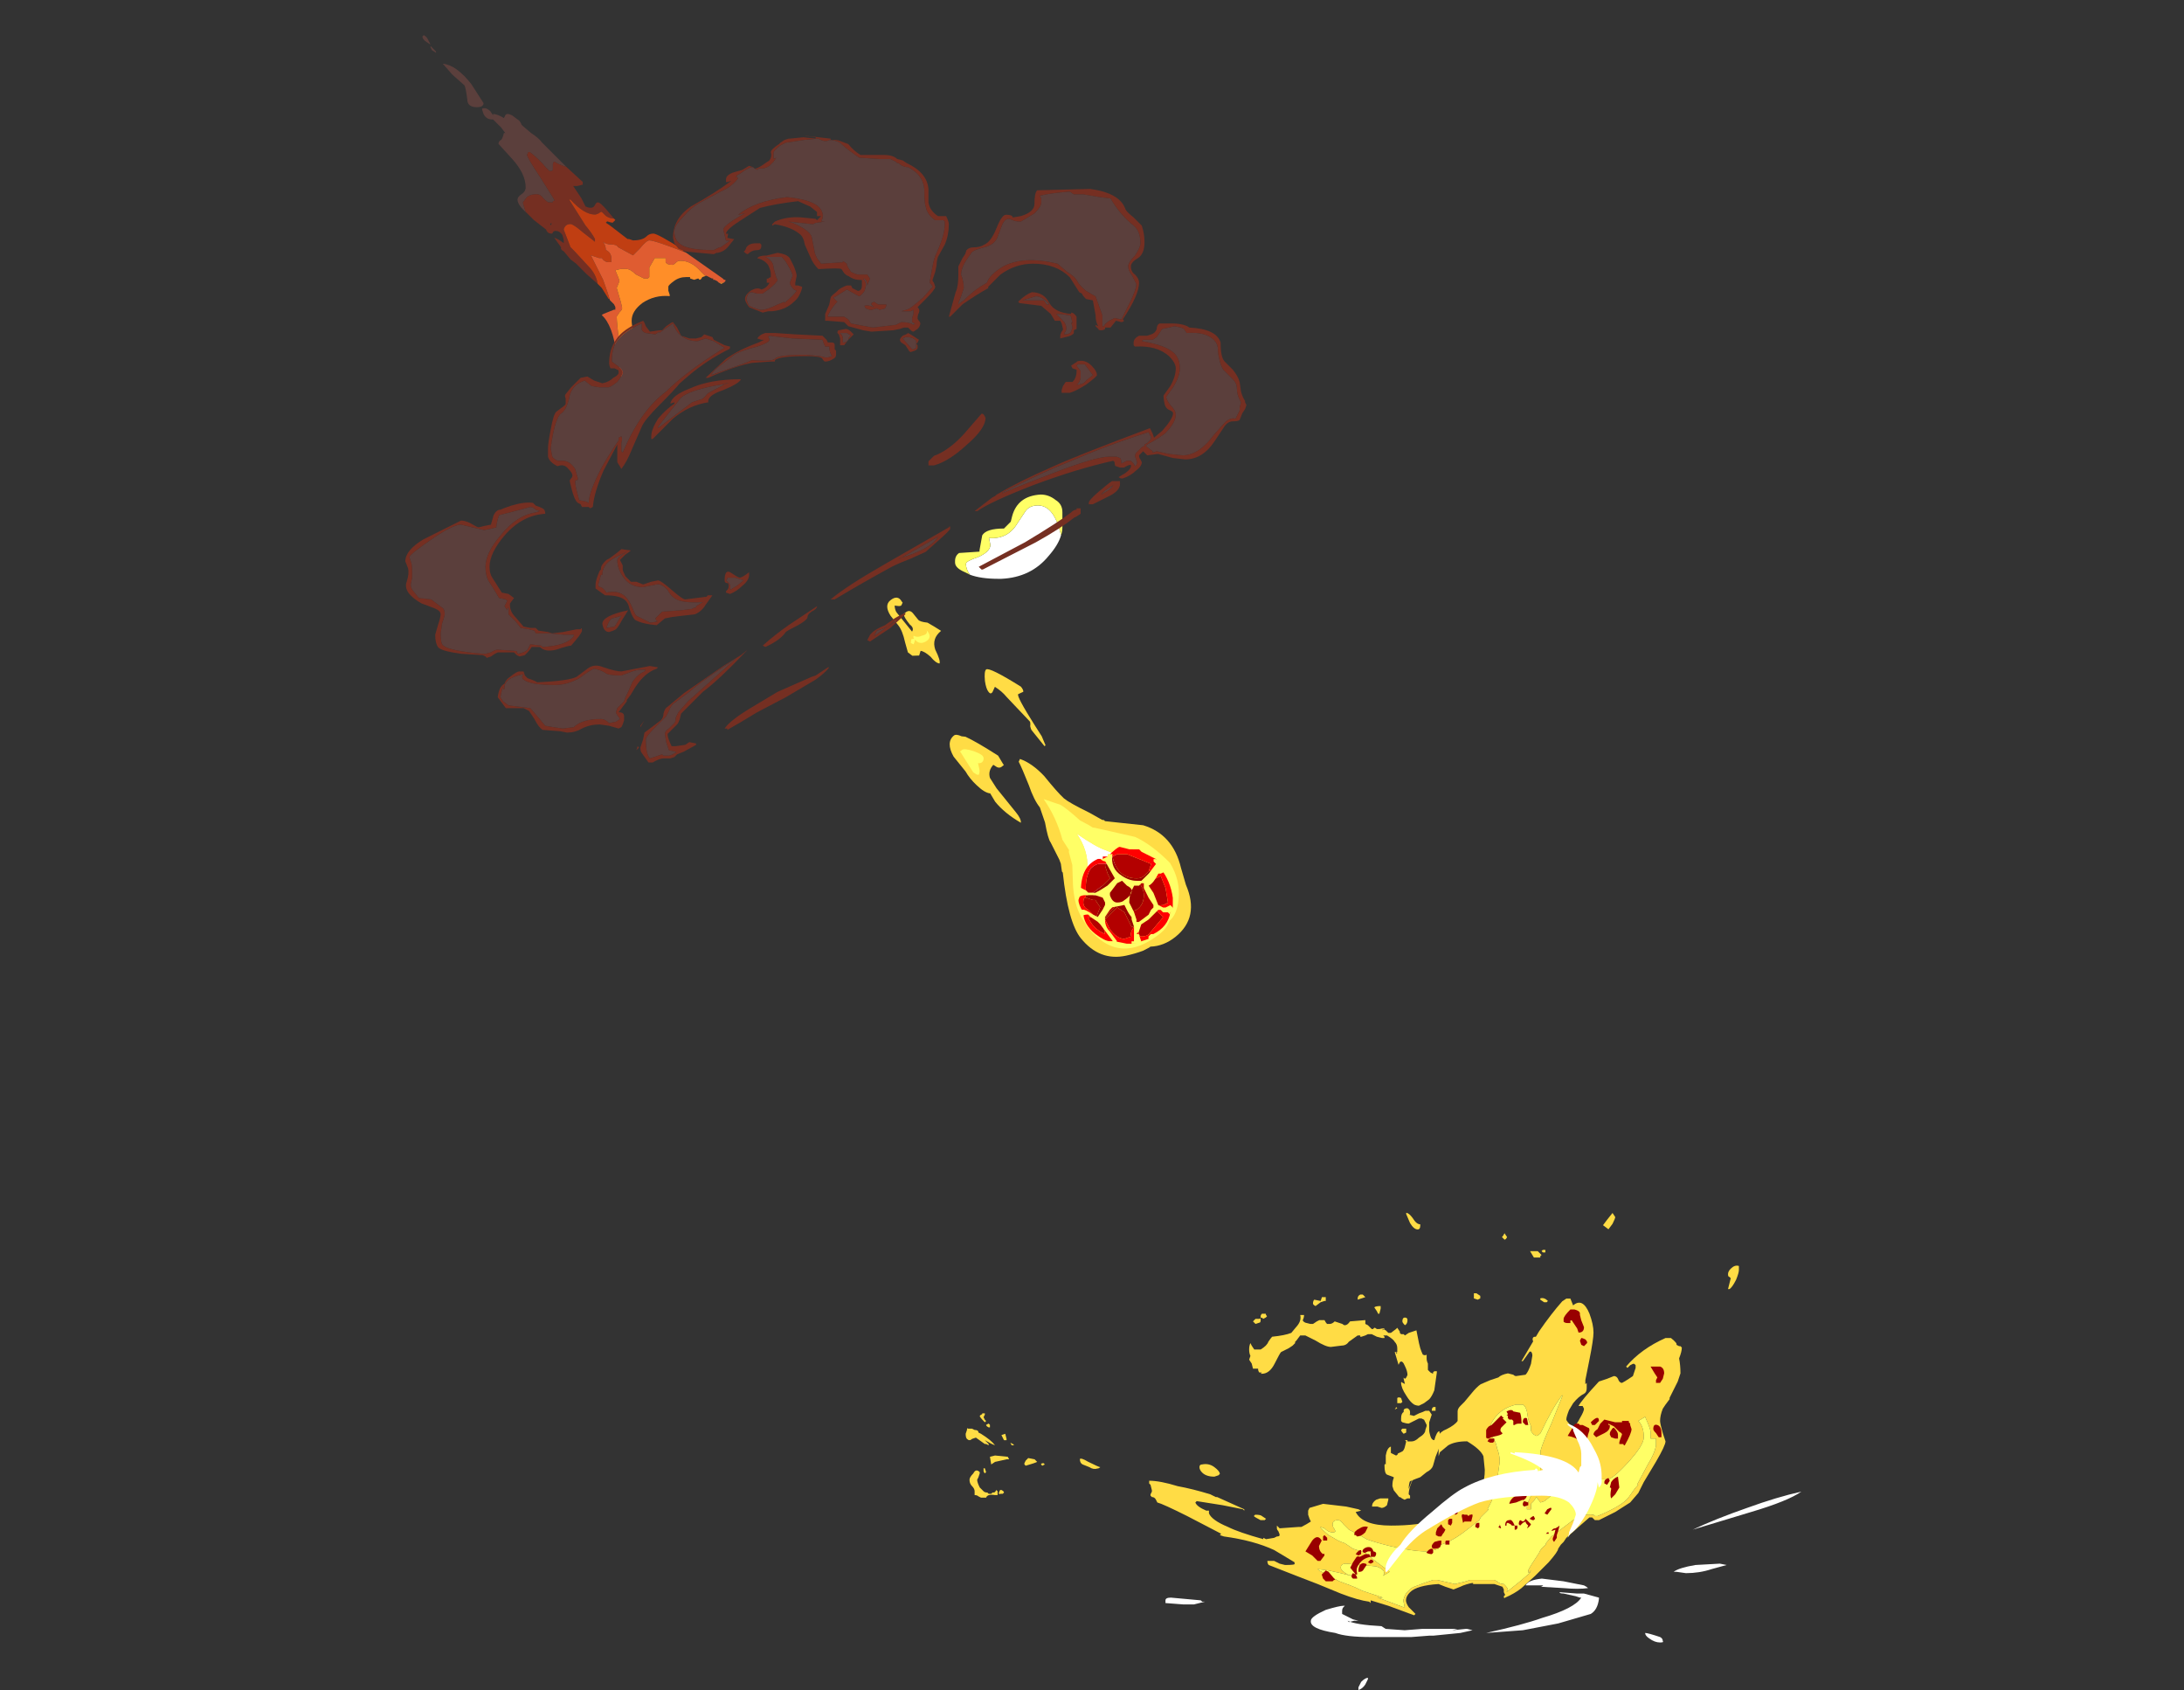 <?xml version="1.0" encoding="UTF-8" standalone="no"?>
<svg xmlns:ffdec="https://www.free-decompiler.com/flash" xmlns:xlink="http://www.w3.org/1999/xlink" ffdec:objectType="frame" height="435.2px" width="562.55px" xmlns="http://www.w3.org/2000/svg">
  <rect width="100%" height="100%" fill="#333333" stroke="none"/>
  <g transform="matrix(1.0, 0.0, 0.0, 1.0, 387.75, 393.0)">
    <use ffdec:characterId="4359" height="16.25" transform="matrix(-5.44, 4.387, -4.387, -5.44, -74.077, -160.541)" width="4.75" xlink:href="#shape0"/>
    <use ffdec:characterId="4350" height="13.65" transform="matrix(-0.006, 1.78, -1.78, -0.006, -85.615, -174.876)" width="14.0" xlink:href="#sprite0"/>
    <use ffdec:characterId="4413" height="20.0" transform="matrix(7.0, 0.0, 0.0, 7.0, -278.95, -383.95)" width="23.55" xlink:href="#shape2"/>
    <use ffdec:characterId="4389" height="11.15" transform="matrix(6.578, 0.0, 0.0, 6.578, -139.013, -80.688)" width="22.8" xlink:href="#shape3"/>
    <use ffdec:characterId="4373" height="17.55" transform="matrix(7.0, 0.0, 0.0, 7.0, -109.6, -80.65)" width="26.55" xlink:href="#shape4"/>
    <use ffdec:characterId="4345" height="1.9" transform="matrix(7.0, 0.0, 0.0, 7.0, -148.6, -286.45)" width="2.1" xlink:href="#shape5"/>
    <use ffdec:characterId="4364" height="23.05" transform="matrix(7.0, 0.0, 0.0, 7.0, -283.35, -358.0)" width="30.95" xlink:href="#shape6"/>
  </g>
  <defs>
    <g id="shape0" transform="matrix(1.0, 0.0, 0.0, 1.0, 2.5, 2.9)">
      <path d="M0.5 -2.6 L0.75 -2.55 Q1.05 -2.45 1.35 -2.3 2.25 -1.85 2.25 -0.75 2.25 0.0 1.25 1.55 L1.25 1.6 1.1 1.85 1.05 2.0 0.9 2.7 Q0.9 2.85 0.6 3.4 L0.4 3.95 Q0.4 4.3 0.2 4.85 0.0 5.5 -0.05 5.75 L-0.15 5.8 Q-0.4 5.4 -0.45 4.75 -0.45 4.0 -0.5 3.65 -0.55 3.4 -0.9 2.65 L-1.1 2.15 -1.15 2.1 -1.15 2.05 -2.15 1.05 Q-2.8 0.1 -2.25 -1.05 L-2.0 -1.65 Q-1.65 -2.9 -0.5 -2.9 0.05 -2.9 0.45 -2.6 L0.5 -2.6 M1.3 3.95 Q1.55 4.6 1.55 5.15 L1.5 5.5 Q1.65 5.65 1.7 6.05 1.75 6.4 1.7 6.7 L1.7 7.4 Q1.6 8.0 1.2 8.0 1.1 8.0 1.0 7.8 L0.9 7.7 Q0.7 7.3 0.4 6.4 L0.45 6.05 0.45 6.0 0.55 6.0 Q0.65 6.0 0.7 6.1 L0.75 6.25 Q1.05 6.2 1.15 5.95 L1.2 5.5 1.2 4.35 Q1.2 4.05 1.3 3.95 M0.45 11.8 Q0.25 12.2 0.25 12.45 L0.25 12.9 Q0.2 13.35 -0.1 13.35 -0.45 13.35 -0.4 13.05 L-0.4 13.0 -0.3 12.95 Q-0.25 12.95 -0.2 13.0 L-0.1 13.1 Q0.0 12.95 0.0 12.85 L0.0 12.6 Q0.0 12.15 0.0 11.95 -0.15 12.0 -0.1 12.2 -0.1 12.55 -0.15 12.6 L-0.15 12.65 -0.25 12.65 Q-0.45 12.65 -0.45 12.45 L-0.45 12.15 Q-0.45 12.05 -0.65 11.85 -0.75 11.6 -0.85 11.3 -0.4 11.3 -0.25 10.9 -0.15 10.45 -0.05 10.4 0.05 10.5 0.05 10.8 0.1 11.1 0.2 11.2 L0.35 11.1 0.55 11.25 0.6 11.45 0.45 11.8 M-1.2 5.6 L-1.15 5.6 Q-1.15 5.9 -1.15 6.35 -1.15 6.4 -1.2 6.5 -1.3 6.6 -1.3 6.65 L-1.2 7.9 Q-1.2 8.15 -1.1 8.45 L-0.9 8.35 -0.85 8.35 Q-0.8 8.35 -0.8 8.45 -0.8 8.6 -0.95 8.85 -1.15 9.15 -1.25 9.15 -1.4 9.15 -1.85 7.85 -1.85 7.7 -1.8 7.65 L-1.6 7.7 Q-1.5 7.7 -1.35 6.4 L-1.3 5.95 -1.2 5.6" fill="#ffdc45" fill-rule="evenodd" stroke="none"/>
      <path d="M0.85 0.0 L0.9 0.15 Q0.9 0.55 0.45 1.1 0.0 1.6 -0.05 2.35 -0.3 1.5 -0.5 1.2 L-0.75 0.75 Q-0.85 0.5 -0.55 0.5 -0.3 0.5 -0.05 0.9 0.0 0.75 0.35 0.3 L0.75 -0.1 Q0.8 -0.1 0.85 0.0" fill="#ffffff" fill-rule="evenodd" stroke="none"/>
      <path d="M0.85 0.0 Q0.8 -0.1 0.75 -0.1 L0.35 0.3 Q0.0 0.75 -0.05 0.9 -0.3 0.5 -0.55 0.5 -0.85 0.5 -0.75 0.75 L-0.5 1.2 Q-0.3 1.5 -0.05 2.35 0.0 1.6 0.45 1.1 0.9 0.55 0.9 0.15 L0.85 0.0 M1.75 -0.15 L1.7 0.05 Q1.6 0.45 1.25 0.95 L0.8 1.55 0.6 2.0 0.55 2.05 0.5 2.5 Q0.15 3.3 0.1 4.1 L-0.25 3.55 Q-0.35 3.3 -0.45 2.65 L-0.6 2.3 -0.65 2.15 -0.7 2.1 -0.9 1.85 -1.65 0.9 Q-1.95 0.3 -2.05 -0.65 -1.95 -1.4 -1.45 -1.9 -1.05 -2.3 -0.7 -2.3 -0.45 -2.45 -0.15 -2.45 1.8 -2.45 1.8 -0.6 L1.75 -0.15 M1.45 6.35 L1.5 6.5 1.4 7.35 1.4 7.4 1.3 7.4 Q1.2 7.4 1.0 7.1 0.85 6.85 0.85 6.75 0.85 6.65 0.95 6.6 1.05 6.55 1.15 6.65 L1.25 6.45 Q1.3 6.35 1.4 6.3 L1.45 6.35 M0.2 11.75 L0.1 11.7 0.1 11.75 0.05 11.8 Q0.0 11.65 -0.2 11.6 -0.4 11.5 -0.45 11.65 L-0.45 11.6 Q-0.45 11.3 -0.15 11.35 0.1 11.4 0.1 11.65 0.15 11.6 0.25 11.55 L0.3 11.65 Q0.25 11.7 0.2 11.75" fill="#ffff66" fill-rule="evenodd" stroke="none"/>
    </g>
    <g id="sprite0" transform="matrix(1.0, 0.0, 0.0, 1.0, 7.0, 13.65)">
      <use ffdec:characterId="4349" height="1.95" transform="matrix(7.0, 0.0, 0.0, 7.0, -7.0, -13.65)" width="2.0" xlink:href="#shape1"/>
    </g>
    <g id="shape1" transform="matrix(1.0, 0.0, 0.0, 1.0, 1.0, 1.95)">
      <path d="M-0.4 -1.45 L-0.35 -1.6 -0.4 -1.7 -0.15 -1.8 0.15 -1.85 0.2 -1.75 Q0.2 -1.65 0.25 -1.6 L0.3 -1.6 0.45 -1.75 0.75 -1.5 Q0.85 -1.45 0.85 -1.3 0.85 -1.25 0.75 -1.25 L0.65 -1.2 0.65 -1.15 Q0.8 -1.05 0.85 -1.1 L0.9 -0.95 Q0.9 -0.8 0.7 -0.65 L0.5 -0.55 0.55 -0.5 0.8 -0.55 Q0.7 -0.3 0.45 -0.2 L0.45 -0.3 0.4 -0.3 0.3 -0.2 Q0.25 -0.1 0.15 -0.1 0.05 -0.1 0.05 -0.15 L0.1 -0.3 0.1 -0.35 0.25 -0.45 0.5 -0.35 0.5 -0.4 0.25 -0.6 Q0.0 -0.55 0.0 -0.4 L0.0 -0.3 -0.1 -0.5 -0.35 -0.8 -0.6 -0.65 -0.3 -0.8 Q-0.15 -0.6 0.0 -0.6 0.15 -0.6 0.25 -0.75 L0.35 -0.65 Q0.45 -0.55 0.5 -0.55 L0.25 -0.8 0.35 -0.95 0.65 -1.1 0.65 -1.15 0.55 -1.15 0.35 -1.05 0.3 -1.2 Q0.2 -1.35 0.0 -1.35 -0.15 -1.35 -0.25 -1.25 L-0.3 -1.3 -0.4 -1.45 M-0.05 -0.2 L-0.1 -0.15 -0.15 -0.15 Q-0.4 -0.15 -0.55 -0.25 -0.65 -0.35 -0.65 -0.45 L-0.65 -0.55 -0.6 -0.55 -0.45 -0.6 -0.35 -0.65 -0.2 -0.5 -0.05 -0.3 -0.05 -0.2 M-0.8 -0.7 L-0.85 -0.8 -0.85 -1.0 -0.65 -1.5 -0.5 -1.45 -0.4 -1.35 Q-0.35 -1.3 -0.35 -1.2 -0.35 -0.8 -0.8 -0.7" fill="#b30000" fill-rule="evenodd" stroke="none"/>
      <path d="M0.05 -0.15 L0.0 -0.15 0.0 -0.2 -0.05 -0.15 -0.05 -0.2 -0.05 -0.3 -0.2 -0.5 -0.35 -0.65 -0.45 -0.6 -0.6 -0.55 -0.65 -0.55 -0.65 -0.6 -0.6 -0.65 -0.75 -0.65 -0.8 -0.7 Q-0.35 -0.8 -0.35 -1.2 -0.35 -1.3 -0.4 -1.35 L-0.5 -1.45 -0.5 -1.5 -0.4 -1.45 -0.3 -1.3 -0.25 -1.25 Q-0.15 -1.35 0.0 -1.35 0.2 -1.35 0.3 -1.2 L0.35 -1.05 0.55 -1.15 0.65 -1.15 0.65 -1.1 0.35 -0.95 0.25 -0.8 0.5 -0.55 Q0.45 -0.55 0.35 -0.65 L0.25 -0.75 Q0.15 -0.6 0.0 -0.6 -0.15 -0.6 -0.3 -0.8 L-0.6 -0.65 -0.35 -0.8 -0.1 -0.5 0.0 -0.3 0.0 -0.4 Q0.0 -0.55 0.25 -0.6 L0.5 -0.4 0.5 -0.35 0.25 -0.45 0.1 -0.35 0.1 -0.3 0.05 -0.15" fill="#990000" fill-rule="evenodd" stroke="none"/>
      <path d="M0.05 -1.95 L0.25 -1.95 0.35 -1.9 Q0.65 -1.85 0.8 -1.55 L0.8 -1.5 0.85 -1.45 0.9 -1.45 1.0 -1.15 1.0 -1.0 0.95 -0.75 0.95 -0.65 Q0.95 -0.55 0.8 -0.35 0.6 -0.1 0.35 -0.1 0.2 0.0 0.1 0.0 L-0.05 -0.05 -0.1 -0.05 Q-0.6 -0.05 -0.75 -0.4 L-0.75 -0.5 -0.8 -0.5 -0.8 -0.6 Q-1.0 -0.8 -1.0 -0.85 L-0.95 -1.05 -0.95 -1.25 -0.9 -1.3 -0.75 -1.6 -0.55 -1.7 Q-0.3 -1.9 0.05 -1.95 M0.05 -0.15 Q0.05 -0.1 0.15 -0.1 0.25 -0.1 0.3 -0.2 L0.4 -0.3 0.45 -0.3 0.45 -0.2 Q0.7 -0.3 0.8 -0.55 L0.55 -0.5 0.5 -0.55 0.7 -0.65 Q0.9 -0.8 0.9 -0.95 L0.85 -1.1 Q0.8 -1.05 0.65 -1.15 L0.65 -1.2 0.75 -1.25 Q0.85 -1.25 0.85 -1.3 0.85 -1.45 0.75 -1.5 L0.45 -1.75 0.3 -1.6 0.25 -1.6 Q0.2 -1.65 0.2 -1.75 L0.15 -1.85 -0.15 -1.8 -0.4 -1.7 -0.35 -1.6 -0.4 -1.45 -0.5 -1.5 -0.5 -1.45 -0.65 -1.5 -0.85 -1.0 -0.85 -0.8 -0.8 -0.7 -0.75 -0.65 -0.6 -0.65 -0.65 -0.6 -0.65 -0.55 -0.65 -0.45 Q-0.65 -0.35 -0.55 -0.25 -0.4 -0.15 -0.15 -0.15 L-0.1 -0.15 -0.05 -0.2 -0.05 -0.15 0.0 -0.2 0.0 -0.15 0.05 -0.15" fill="#ff0000" fill-rule="evenodd" stroke="none"/>
      <path d="M0.2 -1.9 L0.25 -1.95 0.3 -1.95 0.35 -1.9 0.4 -1.9 0.35 -1.85 Q0.35 -1.8 0.35 -1.75 L0.3 -1.7 0.3 -1.65 0.5 -1.45 0.6 -1.3 0.75 -1.25 0.8 -1.2 0.8 -1.25 0.95 -1.3 1.0 -1.25 1.0 -1.1 0.95 -1.1 0.95 -1.15 0.65 -1.15 0.5 -1.1 0.45 -1.1 Q0.4 -1.05 0.3 -1.0 L0.2 -0.95 0.25 -0.7 0.3 -0.65 0.45 -0.55 0.5 -0.55 Q0.65 -0.55 0.75 -0.65 L0.95 -0.8 1.0 -0.75 0.6 -0.45 0.55 -0.4 0.45 -0.25 0.4 -0.2 Q0.4 -0.1 0.45 -0.05 L0.3 -0.05 0.3 -0.1 Q0.3 -0.15 0.4 -0.3 L0.45 -0.4 0.3 -0.5 0.2 -0.55 0.15 -0.55 0.05 -0.5 0.0 -0.35 0.0 -0.15 Q0.0 -0.05 0.05 0.0 L-0.15 0.0 -0.15 -0.05 -0.1 -0.15 -0.05 -0.2 -0.05 -0.35 Q-0.1 -0.45 -0.2 -0.6 L-0.35 -0.75 -0.7 -0.55 Q-0.7 -0.5 -0.75 -0.45 L-0.75 -0.5 -0.8 -0.6 -0.85 -0.6 -0.85 -0.7 Q-0.55 -0.65 -0.4 -0.9 -0.3 -1.05 -0.3 -1.2 L-0.3 -1.3 -0.45 -1.45 -0.65 -1.6 -0.7 -1.55 -0.75 -1.55 -0.75 -1.6 -0.7 -1.65 -0.6 -1.7 -0.6 -1.75 -0.55 -1.75 -0.5 -1.8 -0.45 -1.7 -0.45 -1.65 Q-0.25 -1.55 -0.2 -1.45 L-0.05 -1.55 0.2 -1.65 0.25 -1.75 0.25 -1.8 0.2 -1.9 M0.2 -1.55 L0.05 -1.45 -0.15 -1.35 -0.25 -1.35 -0.25 -1.3 -0.2 -1.25 -0.2 -1.15 -0.1 -1.1 Q0.0 -1.05 0.15 -1.05 L0.35 -1.15 0.5 -1.2 0.55 -1.2 0.55 -1.25 0.4 -1.45 0.3 -1.5 0.25 -1.55 0.2 -1.55 M0.15 -0.8 Q0.15 -0.9 0.1 -0.95 0.0 -1.1 -0.1 -1.1 -0.15 -1.1 -0.2 -1.0 L-0.3 -0.9 -0.25 -0.8 -0.05 -0.65 0.0 -0.65 Q0.15 -0.7 0.15 -0.8" fill="#ffff66" fill-rule="evenodd" stroke="none"/>
    </g>
    <g id="shape2" transform="matrix(1.0, 0.0, 0.0, 1.0, 39.85, 54.85)">
      <path d="M-36.0 -48.3 Q-36.35 -48.6 -36.35 -48.8 -36.35 -48.9 -36.2 -49.0 -36.05 -49.1 -36.05 -49.25 -36.05 -49.75 -36.55 -50.3 L-37.05 -50.85 Q-37.05 -50.95 -36.95 -51.0 -36.9 -51.05 -36.85 -51.25 L-36.8 -51.25 -36.95 -51.45 -37.25 -51.75 -37.3 -51.75 Q-37.5 -51.75 -37.6 -51.95 L-37.65 -52.1 -37.65 -52.15 Q-37.5 -52.2 -37.35 -52.05 L-37.25 -51.9 -37.25 -51.95 Q-37.1 -51.95 -36.85 -51.8 L-36.8 -51.9 Q-36.75 -52.0 -36.55 -51.9 L-36.35 -51.75 Q-36.25 -51.7 -36.2 -51.55 -36.15 -51.5 -35.85 -51.25 -35.55 -51.05 -35.45 -50.9 L-34.55 -50.0 Q-34.85 -50.1 -35.0 -50.2 -35.05 -50.15 -35.05 -50.1 L-35.05 -49.9 Q-35.05 -49.85 -35.15 -49.85 -35.2 -49.85 -35.45 -50.15 -35.75 -50.45 -35.9 -50.55 L-35.95 -50.55 -36.0 -50.45 Q-36.0 -50.35 -35.5 -49.6 L-35.0 -48.8 -35.0 -48.75 -35.05 -48.75 -35.05 -48.7 -35.2 -48.7 Q-35.25 -48.7 -35.4 -48.85 -35.5 -49.0 -35.65 -49.0 -35.85 -49.0 -36.0 -48.9 L-36.15 -48.7 Q-36.15 -48.65 -36.05 -48.35 L-36.0 -48.3 M-39.55 -54.5 L-39.7 -54.6 Q-39.85 -54.7 -39.85 -54.8 L-39.8 -54.85 Q-39.7 -54.8 -39.65 -54.7 L-39.55 -54.5 M-39.55 -54.4 L-39.55 -54.45 -39.35 -54.25 -39.35 -54.2 -39.5 -54.3 -39.55 -54.4 M-39.1 -53.8 Q-38.6 -53.75 -38.05 -53.05 L-37.6 -52.35 Q-37.6 -52.2 -37.85 -52.2 -38.2 -52.2 -38.2 -52.5 -38.25 -52.9 -38.3 -53.0 L-38.75 -53.4 -39.1 -53.8" fill="#5b3f3c" fill-rule="evenodd" stroke="none"/>
      <path d="M-32.8 -48.1 Q-32.95 -48.1 -33.1 -48.2 L-33.25 -48.35 Q-33.3 -48.35 -33.35 -48.3 -33.45 -48.25 -33.5 -48.25 -33.9 -48.25 -34.4 -48.8 L-34.45 -48.8 -33.85 -47.85 Q-33.6 -47.55 -33.5 -47.35 L-33.5 -47.25 -33.95 -47.6 Q-34.3 -47.9 -34.4 -47.9 -34.6 -47.9 -34.65 -47.7 L-34.4 -47.05 -34.25 -46.9 -33.65 -46.25 Q-33.45 -46.0 -33.4 -45.7 L-33.8 -46.05 -34.2 -46.45 -34.4 -46.6 -34.65 -46.9 Q-34.75 -46.95 -34.75 -47.0 L-34.75 -47.05 -35.0 -47.4 Q-34.85 -47.35 -34.65 -47.2 -34.65 -47.25 -34.65 -47.3 -34.65 -47.35 -34.7 -47.5 -34.8 -47.65 -34.95 -47.65 -35.0 -47.65 -35.05 -47.6 -35.05 -47.55 -35.1 -47.55 -35.25 -47.55 -35.3 -47.7 L-35.75 -48.05 -36.0 -48.3 -36.05 -48.35 Q-36.15 -48.65 -36.15 -48.7 L-36.0 -48.9 Q-35.85 -49.0 -35.65 -49.0 -35.5 -49.0 -35.4 -48.85 -35.25 -48.7 -35.2 -48.7 L-35.05 -48.7 -35.05 -48.75 -35.0 -48.75 -35.0 -48.8 -35.5 -49.6 Q-36.0 -50.35 -36.0 -50.45 L-35.95 -50.55 -35.9 -50.55 Q-35.75 -50.45 -35.45 -50.15 -35.2 -49.85 -35.15 -49.85 -35.05 -49.85 -35.05 -49.9 L-35.05 -50.1 Q-35.05 -50.15 -35.0 -50.2 -34.85 -50.1 -34.55 -50.0 L-33.95 -49.45 -33.95 -49.35 -34.15 -49.3 -34.3 -49.3 -34.0 -48.85 -33.85 -48.55 Q-33.75 -48.5 -33.65 -48.5 -33.55 -48.5 -33.5 -48.6 -33.45 -48.7 -33.4 -48.7 -33.3 -48.7 -33.05 -48.4 L-32.8 -48.1 M-35.1 -47.95 L-35.15 -47.9 Q-35.1 -47.8 -35.1 -47.95" fill="#752f22" fill-rule="evenodd" stroke="none"/>
      <path d="M-30.15 -46.85 Q-31.3 -47.3 -31.5 -47.3 -31.6 -47.3 -31.85 -47.0 L-32.1 -46.75 -32.65 -47.05 Q-32.7 -47.15 -32.9 -47.15 -33.1 -47.15 -33.2 -47.25 -33.1 -47.1 -33.1 -46.95 -32.9 -46.85 -32.9 -46.65 L-32.9 -46.5 -33.0 -46.5 Q-33.15 -46.5 -33.25 -46.65 L-33.35 -46.65 -33.65 -46.75 Q-33.55 -46.55 -33.2 -45.85 -33.0 -45.3 -32.95 -45.1 L-32.95 -45.15 -33.0 -45.15 -33.25 -45.55 -33.4 -45.7 Q-33.45 -46.0 -33.65 -46.25 L-34.25 -46.9 -34.4 -47.05 -34.65 -47.7 Q-34.6 -47.9 -34.4 -47.9 -34.3 -47.9 -33.95 -47.6 L-33.5 -47.25 -33.5 -47.35 Q-33.6 -47.55 -33.85 -47.85 L-34.45 -48.8 -34.4 -48.8 Q-33.9 -48.25 -33.5 -48.25 -33.45 -48.25 -33.35 -48.3 -33.3 -48.35 -33.25 -48.35 L-33.1 -48.2 Q-32.95 -48.1 -32.8 -48.1 L-32.75 -48.05 -32.85 -47.95 Q-32.9 -47.95 -33.05 -48.0 L-33.1 -47.95 -32.95 -47.85 Q-32.5 -47.5 -32.3 -47.35 L-32.25 -47.35 -32.1 -47.3 Q-31.75 -47.3 -31.6 -47.45 -31.5 -47.55 -31.35 -47.55 -31.2 -47.55 -30.25 -46.95 L-30.25 -46.9 -30.15 -46.85 M-33.25 -47.3 L-33.25 -47.3" fill="#c03e12" fill-rule="evenodd" stroke="none"/>
      <path d="M-29.4 -46.0 L-29.45 -46.0 -29.6 -46.15 Q-29.95 -46.55 -30.35 -46.55 -30.45 -46.55 -30.5 -46.5 -30.6 -46.4 -30.65 -46.4 -30.85 -46.4 -30.9 -46.5 L-30.9 -46.65 -31.3 -46.65 -31.5 -46.3 -31.5 -45.95 -31.55 -45.9 -31.7 -45.9 -32.0 -46.05 Q-32.2 -46.25 -32.35 -46.25 L-32.55 -46.25 -32.75 -46.2 Q-32.6 -45.85 -32.6 -45.8 L-32.7 -45.55 Q-32.5 -44.9 -32.5 -44.8 -32.5 -44.75 -32.6 -44.65 L-32.7 -44.5 Q-32.7 -44.25 -32.55 -43.1 L-32.4 -42.15 -32.5 -42.15 -32.7 -43.1 Q-32.85 -44.2 -33.25 -44.55 -33.2 -44.6 -33.05 -44.65 L-32.8 -44.75 -32.75 -44.75 Q-32.75 -44.8 -32.75 -44.85 L-32.8 -44.95 -32.95 -45.1 Q-33.0 -45.3 -33.2 -45.85 -33.55 -46.55 -33.65 -46.75 L-33.35 -46.65 -33.25 -46.65 Q-33.15 -46.5 -33.0 -46.5 L-32.9 -46.5 -32.9 -46.65 Q-32.9 -46.85 -33.1 -46.95 -33.1 -47.1 -33.2 -47.25 -33.1 -47.15 -32.9 -47.15 -32.7 -47.15 -32.65 -47.05 L-32.1 -46.75 -31.85 -47.0 Q-31.6 -47.3 -31.5 -47.3 -31.3 -47.3 -30.15 -46.85 L-28.8 -45.9 -28.75 -45.85 -28.7 -45.85 -28.7 -45.8 -28.75 -45.75 -28.95 -45.75 -29.0 -45.8 -29.1 -45.85 -29.15 -45.85 -29.15 -45.9 -29.2 -45.9 -29.4 -46.0 M-33.25 -47.3 L-33.25 -47.3" fill="#df5c31" fill-rule="evenodd" stroke="none"/>
      <path d="M-32.4 -42.15 L-32.55 -43.1 Q-32.7 -44.25 -32.7 -44.5 L-32.6 -44.65 Q-32.5 -44.75 -32.5 -44.8 -32.5 -44.9 -32.7 -45.55 L-32.6 -45.8 Q-32.6 -45.85 -32.75 -46.2 L-32.55 -46.25 -32.35 -46.25 Q-32.2 -46.25 -32.0 -46.05 L-31.7 -45.9 -31.55 -45.9 -31.5 -45.95 -31.5 -46.3 -31.3 -46.65 -30.9 -46.65 -30.9 -46.5 Q-30.85 -46.4 -30.65 -46.4 -30.6 -46.4 -30.5 -46.5 -30.45 -46.55 -30.35 -46.55 -29.95 -46.55 -29.6 -46.15 L-29.45 -46.0 -29.4 -46.0 -29.55 -45.95 Q-29.6 -45.85 -29.65 -45.85 L-29.7 -45.9 -29.85 -45.85 -30.0 -45.9 -30.0 -45.95 -30.15 -45.95 Q-30.4 -45.95 -30.6 -45.8 -30.8 -45.65 -30.8 -45.6 L-30.8 -45.45 -30.75 -45.3 -30.75 -45.25 Q-31.3 -45.3 -31.75 -45.0 -32.15 -44.7 -32.15 -44.35 -32.15 -44.05 -31.95 -43.65 L-31.7 -43.25 -32.0 -43.0 -32.1 -42.9 -32.25 -42.6 Q-32.4 -42.35 -32.4 -42.2 L-32.4 -42.15 M-28.95 -45.75 L-28.75 -45.75 -28.85 -45.7 -28.95 -45.75" fill="#ff8e28" fill-rule="evenodd" stroke="none"/>
      <path d="M-19.7 -35.0 Q-19.85 -35.2 -19.85 -35.4 -19.85 -35.5 -19.4 -35.65 -18.95 -35.85 -18.95 -36.1 L-19.0 -36.35 Q-18.3 -36.3 -17.95 -36.9 L-17.65 -37.35 Q-17.5 -37.55 -17.2 -37.55 -16.6 -37.55 -16.35 -36.45 -16.45 -36.1 -16.8 -35.7 -17.45 -34.9 -18.55 -34.85 L-18.65 -34.85 Q-19.3 -34.85 -19.7 -35.0" fill="#ffffff" fill-rule="evenodd" stroke="none"/>
      <path d="M-16.35 -36.45 Q-16.6 -37.55 -17.2 -37.55 -17.5 -37.55 -17.65 -37.35 L-17.95 -36.9 Q-18.3 -36.3 -19.0 -36.35 L-18.95 -36.1 Q-18.95 -35.85 -19.4 -35.65 -19.85 -35.5 -19.85 -35.4 -19.85 -35.2 -19.7 -35.0 -19.8 -35.05 -19.9 -35.1 -20.25 -35.25 -20.25 -35.45 L-20.25 -35.5 Q-20.25 -35.7 -20.1 -35.8 L-19.35 -35.85 -19.35 -35.9 -19.25 -36.45 Q-19.1 -36.7 -18.45 -36.7 L-18.2 -36.95 -18.15 -37.15 Q-17.95 -37.9 -17.1 -37.95 -16.8 -37.95 -16.55 -37.75 -16.3 -37.6 -16.3 -37.3 L-16.3 -36.75 Q-16.3 -36.6 -16.35 -36.45" fill="#ffff66" fill-rule="evenodd" stroke="none"/>
    </g>
    <g id="shape3" transform="matrix(1.0, 0.0, 0.0, 1.0, 10.05, 12.6)">
      <path d="M11.05 -11.55 L10.95 -11.65 Q11.0 -11.7 11.05 -11.8 L11.15 -11.65 Q11.1 -11.55 11.05 -11.55 M7.75 -12.15 Q7.75 -12.2 7.75 -12.1 7.75 -11.95 7.65 -11.95 7.5 -11.95 7.35 -12.2 L7.2 -12.55 7.2 -12.6 Q7.3 -12.6 7.45 -12.4 7.6 -12.15 7.75 -12.15 M6.2 -8.9 L6.2 -8.85 6.15 -8.65 6.1 -8.65 6.05 -8.75 5.95 -8.9 Q6.0 -8.95 6.2 -8.95 L6.2 -8.9 M6.85 -8.1 L6.95 -7.95 6.95 -7.9 7.0 -7.85 7.1 -7.85 7.15 -7.8 7.3 -7.9 Q7.45 -7.95 7.6 -8.0 L7.7 -7.5 7.75 -7.3 Q7.8 -7.15 7.85 -7.05 7.95 -7.0 8.0 -7.05 L8.0 -6.9 Q8.0 -6.8 8.05 -6.7 L8.05 -6.45 Q8.1 -6.4 8.15 -6.35 L8.25 -6.3 8.25 -6.35 8.3 -6.4 8.4 -6.4 8.4 -6.35 8.3 -5.65 Q8.2 -5.4 8.1 -5.3 L7.9 -5.15 7.7 -5.05 Q7.6 -5.05 7.5 -5.1 7.35 -5.2 7.2 -5.45 7.0 -5.75 7.0 -5.95 7.0 -6.0 7.05 -5.95 L7.15 -5.9 7.1 -6.1 7.1 -6.15 7.15 -6.1 7.2 -6.15 7.25 -6.25 Q7.25 -6.4 7.15 -6.6 7.05 -6.85 6.95 -6.75 L6.9 -6.65 6.75 -7.15 6.8 -7.15 6.85 -7.1 6.8 -7.1 6.8 -7.15 6.85 -7.15 6.85 -7.3 Q6.85 -7.45 6.75 -7.55 6.7 -7.65 6.45 -7.8 L6.3 -7.8 6.35 -7.75 6.35 -7.7 6.25 -7.7 6.05 -7.75 5.85 -7.85 5.7 -7.85 5.6 -7.8 5.45 -7.75 5.4 -7.75 5.4 -7.8 5.3 -7.8 4.95 -7.55 Q4.85 -7.4 4.65 -7.4 L4.25 -7.35 Q4.05 -7.35 3.65 -7.6 3.45 -7.7 3.25 -7.8 L3.05 -7.8 2.9 -7.6 2.85 -7.55 2.85 -7.5 2.75 -7.4 2.6 -7.3 2.3 -7.15 Q2.25 -7.1 2.05 -6.7 1.85 -6.3 1.55 -6.3 L1.5 -6.3 1.55 -6.35 1.45 -6.35 Q1.4 -6.4 1.4 -6.5 L1.2 -6.5 1.15 -6.7 1.05 -6.85 1.1 -7.0 Q1.05 -7.1 1.05 -7.25 1.05 -7.4 1.1 -7.5 L1.15 -7.4 1.25 -7.25 1.5 -7.25 Q1.75 -7.4 1.8 -7.55 1.9 -7.7 1.95 -7.75 2.45 -7.8 2.7 -7.9 L2.95 -8.2 Q3.1 -8.4 3.05 -8.6 L3.2 -8.6 Q3.2 -8.5 3.15 -8.4 3.15 -8.35 3.25 -8.3 L3.45 -8.25 3.55 -8.25 3.7 -8.35 3.8 -8.4 4.0 -8.4 Q4.05 -8.3 4.1 -8.25 L4.2 -8.25 Q4.3 -8.25 4.4 -8.35 L4.7 -8.25 Q4.75 -8.2 4.8 -8.2 4.9 -8.2 5.0 -8.35 L5.6 -8.4 5.6 -8.25 5.7 -8.2 5.85 -8.05 5.9 -8.05 5.95 -8.1 Q6.0 -8.1 6.05 -8.05 L6.15 -8.05 Q6.35 -8.1 6.35 -8.05 L6.25 -8.0 6.3 -8.05 6.4 -8.0 6.5 -7.9 6.6 -7.9 6.8 -8.05 6.85 -8.1 M7.15 -8.2 Q7.05 -8.3 7.05 -8.35 7.05 -8.5 7.15 -8.5 7.25 -8.5 7.25 -8.4 7.25 -8.25 7.15 -8.2 M12.05 -11.1 L12.35 -11.1 12.5 -10.95 12.45 -10.9 12.45 -10.85 12.2 -10.85 12.05 -11.1 M9.95 -9.45 L10.1 -9.35 10.1 -9.25 10.0 -9.2 9.85 -9.25 9.85 -9.45 9.95 -9.45 M12.25 -7.75 Q12.35 -7.75 12.45 -7.65 12.45 -7.6 12.4 -7.5 L12.25 -7.5 Q12.15 -7.55 12.15 -7.65 12.15 -7.75 12.25 -7.75 M1.45 -8.45 Q1.5 -8.5 1.5 -8.4 1.5 -8.3 1.45 -8.3 L1.3 -8.25 1.2 -8.35 1.3 -8.45 1.45 -8.45 M1.5 -8.55 Q1.5 -8.6 1.55 -8.65 L1.7 -8.65 Q1.7 -8.6 1.75 -8.55 L1.7 -8.5 1.6 -8.45 1.55 -8.5 Q1.5 -8.45 1.5 -8.55 M5.5 -9.4 L5.6 -9.3 5.3 -9.2 5.3 -9.25 Q5.3 -9.35 5.4 -9.4 L5.5 -9.4 M4.05 -9.25 L4.05 -9.15 4.0 -9.15 3.85 -9.1 3.65 -8.95 Q3.55 -9.0 3.55 -9.05 3.55 -9.15 3.6 -9.2 L3.85 -9.15 3.9 -9.3 4.05 -9.3 4.05 -9.25 M10.5 -5.55 L10.5 -5.45 10.45 -5.45 10.35 -5.4 10.25 -5.4 Q10.2 -5.4 10.2 -5.5 10.2 -5.55 10.35 -5.65 L10.45 -5.6 10.5 -5.55 M10.5 -4.8 L10.75 -4.85 10.8 -4.75 10.75 -4.7 10.55 -4.65 Q10.5 -4.7 10.5 -4.75 L10.5 -4.8 M11.6 -5.5 L11.65 -5.45 11.55 -5.35 11.5 -5.35 11.3 -5.4 11.3 -5.5 11.6 -5.5 M7.05 -5.2 L7.0 -5.15 6.95 -5.15 Q6.85 -5.15 6.9 -5.15 L6.85 -5.15 6.85 -5.35 Q6.9 -5.4 7.0 -5.35 L7.05 -5.2 M7.1 -4.8 L7.1 -4.85 Q7.1 -4.95 7.25 -4.95 7.35 -4.9 7.35 -4.8 L7.35 -4.7 7.3 -4.7 7.5 -4.65 7.7 -4.75 Q7.85 -4.8 7.95 -4.85 L8.1 -4.85 8.2 -4.7 8.1 -4.4 8.1 -4.1 Q8.1 -4.0 8.15 -3.85 8.2 -3.7 8.3 -3.7 8.4 -4.05 8.5 -4.05 L8.55 -3.65 Q8.55 -3.55 8.45 -3.3 L8.35 -3.05 8.25 -2.7 Q8.2 -2.55 8.0 -2.45 L7.75 -2.25 Q7.6 -2.2 7.25 -2.05 L6.45 -2.35 Q6.35 -2.4 6.35 -2.7 6.35 -2.8 6.4 -2.75 L6.4 -3.1 Q6.45 -3.4 6.6 -3.45 L6.6 -3.2 6.8 -3.1 Q7.1 -3.2 7.15 -3.45 L7.2 -3.65 7.15 -3.7 7.25 -3.7 7.25 -3.65 7.4 -3.65 Q7.55 -3.65 7.7 -3.8 7.95 -3.95 7.95 -4.1 L8.0 -4.25 8.0 -4.3 7.9 -4.5 7.8 -4.55 7.7 -4.55 7.3 -4.35 Q7.2 -4.35 7.05 -4.4 L7.0 -4.45 Q7.0 -4.5 7.0 -4.55 7.0 -4.75 7.1 -4.8 M6.75 -4.9 Q6.8 -4.95 6.8 -5.0 L6.85 -4.95 6.75 -4.9 M7.2 -4.15 L7.2 -4.0 7.1 -3.95 Q7.0 -4.05 7.0 -4.1 L7.05 -4.15 7.2 -4.15 M8.35 -4.85 L8.2 -4.85 Q8.2 -5.0 8.3 -5.0 L8.35 -5.0 8.35 -4.85 M12.65 -11.1 L12.65 -11.05 12.55 -11.05 12.5 -11.1 12.55 -11.15 12.65 -11.15 12.65 -11.1 M12.75 -9.15 L12.7 -9.1 12.6 -9.1 12.45 -9.2 12.45 -9.25 Q12.6 -9.3 12.75 -9.15 M12.5 -6.35 Q12.5 -6.3 12.45 -6.3 12.35 -6.3 12.35 -6.35 L12.35 -6.45 Q12.35 -6.55 12.4 -6.55 12.5 -6.45 12.5 -6.35 M-9.1 -4.3 L-9.1 -4.2 -9.15 -4.2 Q-9.25 -4.25 -9.25 -4.3 L-9.15 -4.35 -9.1 -4.3 M-8.5 -3.95 L-8.45 -3.75 -8.45 -3.7 -8.55 -3.7 -8.65 -3.9 -8.5 -3.95 M-9.3 -4.7 L-9.35 -4.6 -9.3 -4.5 -9.25 -4.45 -9.3 -4.4 Q-9.5 -4.6 -9.5 -4.65 L-9.45 -4.7 Q-9.4 -4.7 -9.4 -4.75 L-9.3 -4.75 -9.3 -4.7 M-9.7 -4.1 Q-9.55 -4.1 -9.55 -4.0 L-9.45 -3.95 Q-9.05 -3.7 -8.9 -3.5 -9.05 -3.55 -9.3 -3.7 L-9.15 -3.55 -9.15 -3.5 -9.25 -3.55 -9.3 -3.55 -9.65 -3.8 -9.8 -3.75 Q-9.85 -3.7 -9.9 -3.7 -9.95 -3.7 -10.0 -3.75 -10.05 -3.8 -10.05 -3.95 L-10.0 -4.1 Q-10.0 -4.2 -9.95 -4.15 L-9.8 -4.15 -9.7 -4.1 M-9.5 -2.4 L-9.55 -2.25 -9.6 -2.15 Q-9.6 -2.05 -9.5 -1.85 L-9.35 -1.7 Q-9.3 -1.65 -9.2 -1.65 L-9.15 -1.6 -9.05 -1.6 -9.0 -1.65 -8.95 -1.65 Q-8.9 -1.65 -8.85 -1.75 L-8.8 -1.7 -8.8 -1.55 -8.9 -1.55 Q-9.2 -1.6 -9.25 -1.45 L-9.45 -1.45 -9.55 -1.5 Q-9.6 -1.55 -9.7 -1.55 L-9.7 -1.7 Q-9.7 -1.8 -9.8 -1.9 -9.9 -2.0 -9.9 -2.15 -9.9 -2.25 -9.75 -2.4 -9.65 -2.6 -9.5 -2.45 L-9.5 -2.4 M-9.3 -2.6 L-9.25 -2.45 -9.3 -2.4 Q-9.35 -2.45 -9.35 -2.5 L-9.35 -2.6 -9.3 -2.6 M-7.05 -2.7 L-7.1 -2.75 Q-7.1 -2.8 -7.0 -2.8 L-6.95 -2.75 -7.05 -2.7 M-7.25 -2.85 Q-7.35 -2.8 -7.7 -2.7 L-7.75 -2.75 -7.75 -2.8 -7.7 -2.9 -7.6 -3.0 -7.35 -2.95 -7.25 -2.85 M-8.2 -3.55 L-8.15 -3.5 -8.25 -3.5 -8.3 -3.6 -8.2 -3.55 M-8.35 -2.95 L-8.45 -2.95 -8.9 -2.85 -9.05 -2.75 -9.1 -3.05 -8.9 -3.1 -8.4 -3.05 -8.35 -2.95 M-8.7 -1.6 Q-8.75 -1.55 -8.75 -1.65 L-8.7 -1.75 -8.65 -1.75 Q-8.55 -1.7 -8.55 -1.65 L-8.6 -1.6 -8.7 -1.6" fill="#ffdc45" fill-rule="evenodd" stroke="none"/>
    </g>
    <g id="shape4" transform="matrix(1.0, 0.0, 0.0, 1.0, 13.3, 13.4)">
      <path d="M10.95 -11.45 L10.95 -11.3 Q10.95 -11.2 10.85 -10.95 10.7 -10.65 10.6 -10.6 L10.55 -10.6 10.65 -11.0 10.6 -11.05 Q10.55 -11.05 10.55 -11.15 10.55 -11.25 10.65 -11.35 10.8 -11.5 10.95 -11.45 M6.4 -13.25 Q6.4 -13.2 6.3 -13.0 L6.15 -12.8 5.95 -12.95 6.1 -13.15 6.3 -13.4 6.4 -13.25 M6.95 -7.8 L6.85 -7.7 6.8 -7.75 Q7.35 -8.4 8.25 -8.8 L8.45 -8.8 Q8.7 -8.6 8.65 -8.55 L8.75 -8.5 8.8 -8.5 8.85 -8.45 Q8.85 -8.3 8.75 -8.05 8.8 -7.8 8.8 -7.5 L8.7 -7.2 8.4 -6.6 8.4 -6.55 8.25 -6.35 8.15 -6.2 Q8.05 -5.95 8.05 -5.75 8.05 -5.65 8.15 -5.3 L8.25 -5.0 Q8.25 -4.85 7.9 -4.25 L7.45 -3.5 7.25 -3.1 6.95 -2.75 6.4 -2.4 5.8 -2.1 5.65 -2.1 5.55 -2.2 5.45 -2.2 5.05 -1.85 4.6 -1.45 4.5 -1.3 4.4 -1.2 4.3 -1.05 Q4.3 -0.95 3.95 -0.55 L3.45 -0.05 2.95 0.4 Q2.7 0.6 2.35 0.75 2.3 0.8 2.3 0.7 L2.35 0.65 2.3 0.55 2.3 0.45 2.25 0.35 1.95 0.25 1.2 0.25 Q1.15 0.25 1.15 0.2 L1.2 0.2 Q0.9 0.25 0.7 0.35 L0.45 0.45 0.15 0.35 -0.1 0.25 Q-0.9 0.3 -1.15 0.55 -1.3 0.7 -1.3 0.85 -1.3 0.95 -1.2 1.1 L-0.95 1.35 -1.0 1.4 -1.95 1.05 -2.6 0.85 -2.6 0.95 -2.65 0.9 Q-3.05 0.85 -3.7 0.6 L-4.55 0.25 -5.2 0.0 -6.35 -0.45 Q-6.4 -0.5 -6.4 -0.6 L-6.15 -0.6 -5.95 -0.5 -5.75 -0.45 Q-5.35 -0.45 -5.4 -0.5 L-5.4 -0.55 -6.15 -1.0 Q-6.9 -1.35 -8.0 -1.5 L-8.15 -1.55 -8.1 -1.6 -9.35 -2.25 Q-10.25 -2.7 -10.45 -2.75 L-10.5 -2.85 Q-10.55 -2.95 -10.65 -2.95 L-10.7 -3.0 -10.7 -3.05 -10.65 -3.15 -10.65 -3.2 -10.7 -3.4 -10.75 -3.45 -10.75 -3.55 Q-10.35 -3.55 -9.7 -3.35 -9.15 -3.25 -8.5 -3.05 L-8.3 -2.95 -8.25 -2.95 -7.25 -2.5 -7.25 -2.45 -7.3 -2.5 -8.05 -2.65 -9.0 -2.8 -9.05 -2.75 Q-9.0 -2.6 -8.65 -2.45 L-8.55 -2.45 -8.55 -2.35 Q-8.45 -2.1 -7.85 -1.85 -7.45 -1.65 -6.55 -1.4 L-6.55 -1.45 -6.45 -1.4 -6.15 -1.45 -6.05 -1.5 Q-5.95 -1.5 -5.95 -1.55 -5.95 -1.6 -6.0 -1.7 -6.05 -1.75 -6.05 -1.8 L-6.05 -1.9 -5.95 -1.8 -5.25 -1.85 -5.15 -1.85 Q-4.95 -1.95 -4.8 -2.05 L-4.85 -2.15 -4.9 -2.3 -4.9 -2.45 -4.85 -2.55 -4.35 -2.7 -3.5 -2.6 -3.05 -2.5 -2.95 -2.45 -3.15 -2.4 Q-2.9 -1.9 -1.85 -1.9 -0.85 -1.9 -0.2 -2.1 L1.5 -3.35 Q1.6 -3.6 1.6 -3.95 L1.55 -4.45 Q1.45 -4.7 0.95 -5.0 0.5 -5.0 0.25 -4.85 L-0.05 -4.6 -0.1 -4.45 -0.1 -4.7 Q-0.1 -4.95 -0.1 -5.2 -0.05 -5.35 0.2 -5.45 0.5 -5.6 0.6 -5.75 L0.6 -6.1 Q0.6 -6.2 0.7 -6.3 L0.85 -6.45 1.1 -6.75 Q1.3 -7.0 1.45 -7.1 L1.8 -7.25 2.1 -7.35 Q2.2 -7.45 2.45 -7.5 L2.65 -7.45 Q2.7 -7.4 2.75 -7.4 L3.1 -7.45 Q3.2 -7.55 3.3 -7.85 L3.35 -8.15 Q3.35 -8.25 3.3 -8.3 L3.25 -8.3 3.0 -7.95 2.95 -7.95 3.6 -9.05 Q4.05 -9.7 4.45 -10.15 L4.6 -10.25 4.75 -10.25 4.85 -10.0 Q5.2 -10.3 5.45 -9.7 5.6 -9.3 5.6 -9.0 5.6 -8.75 5.45 -8.0 L5.3 -7.25 5.3 -7.1 5.35 -7.15 5.35 -6.95 Q5.35 -6.8 5.25 -6.75 5.05 -6.65 4.85 -6.4 L4.7 -6.15 Q4.6 -5.9 4.6 -5.8 4.6 -5.75 4.8 -5.55 L4.9 -5.55 Q5.0 -5.65 5.1 -5.85 5.25 -6.1 5.25 -6.2 L5.2 -6.3 5.05 -6.3 Q5.15 -6.5 5.8 -7.2 L6.1 -7.3 6.35 -7.4 Q6.45 -7.4 6.5 -7.3 6.55 -7.15 6.65 -7.15 6.75 -7.2 6.9 -7.3 L7.05 -7.4 7.15 -7.7 7.15 -7.8 7.1 -7.85 7.05 -7.85 6.95 -7.8 M3.15 -6.1 Q3.1 -6.3 3.0 -6.35 L2.75 -6.35 Q1.9 -6.15 1.7 -5.25 L1.8 -5.25 Q2.0 -5.05 2.05 -4.75 2.15 -4.5 2.15 -4.25 L2.05 -3.55 Q2.05 -3.35 1.85 -2.8 L1.7 -2.5 1.75 -2.5 1.45 -2.2 1.4 -2.1 0.95 -1.75 Q0.25 -1.2 -0.25 -1.15 L-0.1 -1.1 -0.1 -1.05 -0.25 -1.0 -0.55 -0.95 Q-1.05 -0.95 -1.9 -1.15 -2.5 -1.3 -2.75 -1.4 L-3.1 -1.6 -3.4 -1.75 -3.6 -1.95 Q-3.7 -2.1 -3.8 -2.1 -4.0 -2.1 -4.0 -1.95 -4.0 -1.85 -3.95 -1.8 L-3.9 -1.7 Q-3.9 -1.65 -4.0 -1.65 -4.15 -1.65 -4.3 -1.8 L-4.45 -1.85 Q-4.45 -1.8 -4.15 -1.55 L-3.8 -1.35 Q-3.7 -1.3 -3.55 -1.25 L-3.25 -1.05 -2.8 -0.9 -2.5 -0.65 -1.9 -0.2 -2.15 -0.05 Q-2.1 -0.1 -2.1 -0.15 -2.1 -0.3 -2.4 -0.4 L-3.5 -0.5 Q-3.7 -0.5 -3.7 -0.35 -3.7 -0.25 -3.45 -0.1 L-3.25 -0.05 -3.3 -0.05 -3.7 -0.15 -4.15 -0.25 -4.55 -0.3 -4.5 -0.25 -3.75 0.15 -3.35 0.3 Q-3.2 0.35 -2.9 0.5 L-2.15 0.75 -2.35 0.75 -2.2 0.8 -1.4 1.1 -1.35 1.1 -1.4 0.85 -1.35 0.7 -1.3 0.6 -1.1 0.4 -1.0 0.35 -0.6 0.2 -0.3 0.1 -0.15 0.1 0.5 0.25 Q0.95 0.15 1.05 0.1 L1.95 0.1 2.05 0.15 Q2.15 0.25 2.3 0.25 2.45 0.4 2.45 0.45 L2.4 0.55 2.9 0.15 3.25 -0.15 3.3 -0.25 3.25 -0.2 Q3.2 -0.1 3.2 -0.25 3.2 -0.3 3.6 -0.9 3.65 -1.05 3.85 -1.2 L3.85 -1.25 4.05 -1.5 Q4.2 -1.6 4.45 -1.8 L4.85 -2.1 Q5.2 -2.35 5.6 -2.3 L5.65 -2.25 5.75 -2.25 Q6.7 -2.65 6.9 -2.95 L7.15 -3.3 7.25 -3.4 7.2 -3.4 7.6 -4.15 Q7.85 -4.55 7.9 -4.85 L7.9 -5.1 7.7 -5.1 Q7.7 -5.2 7.7 -5.35 7.7 -5.45 7.5 -5.9 L7.25 -5.75 Q7.45 -5.55 7.45 -5.15 7.45 -4.85 6.85 -4.2 6.3 -3.6 6.1 -3.6 L5.9 -3.6 4.1 -3.05 3.8 -2.8 3.65 -2.75 3.5 -2.95 3.4 -2.8 3.3 -2.7 3.3 -2.5 3.15 -2.5 3.15 -2.65 Q3.2 -2.8 3.35 -3.1 L3.55 -3.6 Q3.65 -3.8 3.65 -4.15 L3.65 -4.4 Q3.65 -4.55 3.65 -4.65 3.75 -5.0 4.05 -5.65 L4.45 -6.65 4.45 -6.7 Q4.1 -6.25 3.65 -5.3 3.55 -5.2 3.5 -5.2 L3.4 -5.25 Q3.3 -5.35 3.3 -5.4 L3.3 -5.55 3.2 -5.8 3.15 -6.1 M3.55 -0.45 L3.55 -0.45 M-12.95 -4.05 L-13.2 -4.15 Q-13.3 -4.2 -13.3 -4.35 -13.25 -4.4 -13.0 -4.25 -12.6 -4.05 -12.55 -4.05 -12.6 -4.0 -12.65 -4.0 -12.8 -3.95 -12.95 -4.05 M-8.9 -4.05 Q-8.9 -4.15 -8.8 -4.15 -8.55 -4.2 -8.35 -4.05 -8.15 -3.9 -8.15 -3.8 L-8.2 -3.75 -8.35 -3.7 Q-8.65 -3.7 -8.8 -3.85 -8.9 -3.95 -8.9 -4.05 M-6.6 -2.25 L-6.45 -2.15 -6.5 -2.1 -6.65 -2.1 Q-6.85 -2.2 -6.9 -2.25 L-6.85 -2.3 Q-6.65 -2.3 -6.6 -2.25 M-1.65 -4.4 L-1.6 -4.55 -0.85 -4.9 Q-0.5 -5.1 -0.4 -4.85 -0.3 -4.75 -0.25 -4.65 -0.25 -4.6 -0.25 -4.45 -0.25 -4.35 -0.3 -4.25 L-0.45 -4.15 -0.55 -4.25 -0.9 -3.95 -1.0 -3.7 Q-1.2 -3.3 -1.2 -3.05 L-1.15 -3.0 -1.15 -2.9 -1.25 -2.9 -1.35 -2.85 -1.45 -2.9 Q-1.5 -2.95 -1.55 -2.95 L-1.75 -3.2 -1.8 -3.35 Q-1.8 -3.55 -1.75 -3.65 L-1.75 -4.3 -1.65 -4.4 M-1.95 -2.85 L-2.0 -2.65 Q-2.1 -2.55 -2.2 -2.55 L-2.35 -2.6 -2.55 -2.6 Q-2.55 -2.75 -2.4 -2.85 L-2.25 -2.9 -1.95 -2.9 -1.95 -2.85 M-0.95 -3.9 Q-1.2 -3.6 -1.2 -3.25 L-0.95 -3.9" fill="#ffdc45" fill-rule="evenodd" stroke="none"/>
      <path d="M3.15 -6.1 L3.2 -5.8 3.3 -5.55 3.3 -5.4 Q3.3 -5.35 3.4 -5.25 L3.5 -5.2 Q3.55 -5.2 3.65 -5.3 4.1 -6.25 4.45 -6.7 L4.45 -6.65 4.05 -5.65 Q3.75 -5.0 3.65 -4.65 3.65 -4.55 3.65 -4.4 L3.65 -4.15 Q3.65 -3.8 3.55 -3.6 L3.35 -3.1 Q3.2 -2.8 3.15 -2.65 L3.15 -2.5 3.3 -2.5 3.3 -2.7 3.4 -2.8 3.5 -2.95 3.65 -2.75 3.8 -2.8 4.1 -3.05 5.9 -3.6 6.1 -3.6 Q6.3 -3.6 6.85 -4.2 7.45 -4.85 7.45 -5.15 7.45 -5.55 7.25 -5.75 L7.5 -5.9 Q7.7 -5.45 7.7 -5.35 7.7 -5.2 7.7 -5.1 L7.9 -5.1 7.9 -4.85 Q7.85 -4.55 7.6 -4.15 L7.2 -3.4 7.25 -3.4 7.15 -3.3 6.9 -2.95 Q6.7 -2.65 5.75 -2.25 L5.65 -2.25 5.6 -2.3 Q5.2 -2.35 4.85 -2.1 L4.45 -1.8 Q4.2 -1.6 4.05 -1.5 L3.85 -1.25 3.85 -1.2 Q3.65 -1.05 3.6 -0.9 3.2 -0.3 3.2 -0.25 3.2 -0.1 3.25 -0.2 L3.3 -0.25 3.25 -0.15 2.9 0.15 2.4 0.55 2.45 0.45 Q2.45 0.4 2.3 0.25 2.15 0.25 2.05 0.15 L1.95 0.1 1.05 0.1 Q0.95 0.15 0.5 0.25 L-0.15 0.1 -0.3 0.1 -0.6 0.2 -1.0 0.35 -1.1 0.4 -1.3 0.6 -1.35 0.7 -1.4 0.85 -1.35 1.1 -1.4 1.1 -2.2 0.8 -2.35 0.75 -2.15 0.75 -2.9 0.5 Q-3.2 0.35 -3.35 0.3 L-3.75 0.15 -4.5 -0.25 -4.55 -0.3 -4.15 -0.25 -3.7 -0.15 -3.3 -0.05 -3.25 -0.05 -3.45 -0.1 Q-3.7 -0.25 -3.7 -0.35 -3.7 -0.5 -3.5 -0.5 L-2.4 -0.4 Q-2.1 -0.3 -2.1 -0.15 -2.1 -0.1 -2.15 -0.05 L-1.9 -0.2 -2.5 -0.65 -2.8 -0.9 -3.25 -1.05 -3.55 -1.25 Q-3.7 -1.3 -3.8 -1.35 L-4.15 -1.55 Q-4.45 -1.8 -4.45 -1.85 L-4.3 -1.8 Q-4.15 -1.65 -4.0 -1.65 -3.9 -1.65 -3.9 -1.7 L-3.95 -1.8 Q-4.0 -1.85 -4.0 -1.95 -4.0 -2.1 -3.8 -2.1 -3.7 -2.1 -3.6 -1.95 L-3.4 -1.75 -3.1 -1.6 -2.75 -1.4 Q-2.5 -1.3 -1.9 -1.15 -1.05 -0.95 -0.55 -0.95 L-0.25 -1.0 -0.1 -1.05 -0.1 -1.1 -0.25 -1.15 Q0.25 -1.2 0.95 -1.75 L1.4 -2.1 1.45 -2.2 1.75 -2.5 1.7 -2.5 1.85 -2.8 Q2.05 -3.35 2.05 -3.55 L2.15 -4.25 Q2.15 -4.5 2.05 -4.75 2.0 -5.05 1.8 -5.25 L1.7 -5.25 Q1.9 -6.15 2.75 -6.35 L3.0 -6.35 Q3.1 -6.3 3.15 -6.1" fill="#ffff66" fill-rule="evenodd" stroke="none"/>
      <path d="M8.05 -7.75 Q8.2 -7.7 8.2 -7.5 L8.15 -7.3 8.05 -7.15 7.9 -7.15 7.9 -7.25 7.95 -7.35 7.85 -7.5 7.7 -7.75 8.05 -7.75 M4.9 -9.85 Q5.1 -9.8 5.1 -9.7 L5.1 -9.65 5.15 -9.45 5.25 -9.2 Q5.25 -9.0 5.05 -9.0 L5.0 -9.15 4.8 -9.45 4.75 -9.45 4.75 -9.35 4.65 -9.35 Q4.55 -9.35 4.5 -9.4 L4.5 -9.5 Q4.5 -9.6 4.75 -9.85 L4.9 -9.85 M5.3 -8.55 L5.25 -8.5 5.15 -8.55 5.1 -8.7 5.15 -8.8 Q5.2 -8.8 5.3 -8.75 5.4 -8.65 5.35 -8.6 L5.3 -8.55 M5.8 -5.75 L5.65 -5.6 5.55 -5.6 5.5 -5.7 Q5.8 -6.0 5.8 -5.75 M5.05 -5.65 L5.1 -5.6 5.2 -5.6 5.4 -5.5 Q5.45 -5.5 5.45 -5.4 L5.4 -5.25 5.35 -5.0 5.25 -4.75 5.15 -4.65 Q5.2 -4.85 5.1 -5.0 4.95 -5.15 4.65 -5.2 L4.8 -5.45 Q4.9 -5.65 4.95 -5.65 L5.05 -5.65 M3.1 -5.6 L3.0 -5.7 Q3.0 -5.9 3.15 -5.85 L3.2 -5.6 3.1 -5.6 M5.6 -5.25 Q5.6 -5.35 5.75 -5.45 L5.85 -5.65 6.0 -5.8 6.4 -5.7 6.65 -5.7 6.65 -5.75 6.9 -5.75 6.9 -5.7 6.95 -5.65 6.95 -5.6 7.0 -5.45 Q7.0 -5.3 6.75 -4.85 6.7 -4.85 6.7 -4.9 L6.55 -4.9 6.55 -4.95 Q6.55 -5.0 6.65 -5.25 6.65 -5.3 6.55 -5.35 L6.35 -5.55 6.15 -5.65 6.15 -5.6 6.2 -5.6 6.2 -5.55 Q6.2 -5.4 6.0 -5.3 L5.7 -5.15 5.6 -5.25 M2.4 -5.95 L2.45 -6.0 2.4 -6.1 Q2.6 -6.2 2.65 -6.1 L2.9 -6.05 Q2.95 -5.9 2.95 -5.7 L2.95 -5.65 2.85 -5.65 Q2.75 -5.65 2.7 -5.6 L2.65 -5.6 2.65 -5.75 2.6 -5.8 2.5 -5.8 2.45 -5.85 2.45 -5.95 2.4 -5.95 M2.2 -5.95 L2.3 -5.85 2.25 -5.85 2.4 -5.7 2.2 -5.5 Q2.15 -5.4 2.2 -5.35 L2.25 -5.3 Q2.25 -5.25 2.05 -5.2 1.8 -5.15 1.75 -5.1 1.65 -5.1 1.65 -5.15 L1.65 -5.3 Q1.65 -5.35 1.65 -5.4 1.65 -5.45 1.75 -5.55 L1.85 -5.6 2.2 -5.95 M1.8 -4.95 L1.7 -5.0 Q1.75 -5.1 1.8 -5.1 L1.95 -5.1 1.95 -5.0 1.9 -4.95 1.8 -4.95 M3.0 -2.85 L2.75 -2.75 2.5 -2.7 Q2.55 -2.9 2.75 -3.0 L3.15 -3.05 Q3.15 -2.95 3.1 -2.9 3.0 -2.8 3.0 -2.85 M2.15 -1.95 L2.2 -1.8 Q2.15 -1.8 2.1 -1.85 L2.15 -1.9 2.15 -1.95 M3.05 -2.8 L3.2 -2.75 3.2 -2.65 3.05 -2.6 3.0 -2.65 3.0 -2.7 Q3.0 -2.75 3.05 -2.8 M2.6 -1.9 L2.55 -1.95 2.45 -2.0 Q2.4 -2.0 2.4 -1.95 L2.4 -1.9 2.35 -1.9 Q2.35 -2.1 2.5 -2.1 2.6 -2.15 2.7 -1.9 L2.6 -1.9 M2.9 -2.1 L3.0 -2.05 Q3.05 -2.05 3.1 -2.15 L3.3 -1.95 Q3.25 -1.85 3.15 -1.8 L3.2 -1.9 3.15 -1.95 Q3.1 -2.0 3.1 -2.05 L3.0 -2.0 2.9 -1.9 2.85 -1.95 Q2.85 -2.05 2.9 -2.1 M2.8 -1.9 L2.8 -1.8 2.75 -1.75 2.7 -1.75 2.7 -1.8 Q2.7 -1.85 2.7 -1.9 L2.8 -1.9 Q2.8 -2.0 2.8 -1.9 M0.6 -2.45 L0.6 -2.35 Q0.55 -2.3 0.5 -2.3 L0.5 -2.35 0.6 -2.45 M0.3 -2.15 L0.4 -2.15 0.4 -2.0 0.35 -1.9 0.25 -1.95 0.25 -2.1 0.3 -2.15 M1.15 -2.25 L1.1 -2.05 0.85 -2.05 0.8 -2.0 0.75 -2.25 Q0.75 -2.35 0.85 -2.3 L0.95 -2.3 1.0 -2.25 1.05 -2.3 1.1 -2.3 Q1.15 -2.35 1.15 -2.25 M1.4 -2.0 L1.4 -1.85 1.35 -1.8 1.25 -1.85 Q1.25 -2.0 1.35 -2.0 L1.4 -2.0 M0.0 -1.5 L-0.1 -1.5 -0.2 -1.55 -0.2 -1.65 -0.15 -1.8 0.0 -1.95 0.05 -1.85 0.15 -1.75 0.1 -1.65 Q0.05 -1.6 0.0 -1.5 M0.3 -1.35 L0.3 -1.2 0.15 -1.2 Q0.15 -1.25 0.15 -1.3 0.15 -1.35 0.2 -1.35 L0.3 -1.35 M6.0 -3.45 L6.0 -3.5 Q6.0 -3.6 6.15 -3.65 L6.2 -3.55 6.1 -3.4 6.0 -3.45 M3.4 -2.25 L3.45 -2.15 3.4 -2.1 3.35 -2.1 3.25 -2.15 Q3.35 -2.25 3.4 -2.25 M4.05 -2.55 L4.05 -2.5 3.9 -2.3 3.8 -2.35 3.9 -2.5 4.0 -2.55 4.05 -2.55 M4.25 -1.55 L4.25 -1.45 4.15 -1.3 Q4.1 -1.35 4.1 -1.4 4.1 -1.45 4.15 -1.55 L4.2 -1.75 4.05 -1.7 Q4.1 -1.8 4.2 -1.8 4.3 -1.85 4.35 -1.9 L4.3 -1.7 4.25 -1.55 M3.95 -1.6 L3.85 -1.6 3.9 -1.65 3.95 -1.65 3.95 -1.6 M6.55 -5.6 L6.55 -5.6 M6.55 -5.5 L6.55 -5.5 M6.25 -5.4 Q6.3 -5.5 6.35 -5.5 6.5 -5.35 6.5 -5.25 L6.5 -5.1 6.4 -5.1 6.25 -5.15 6.2 -5.25 Q6.2 -5.35 6.25 -5.4 M8.1 -5.15 L8.0 -5.15 7.9 -5.3 Q7.8 -5.4 7.8 -5.45 7.8 -5.65 7.95 -5.6 8.1 -5.55 8.1 -5.3 L8.1 -5.15 M6.55 -3.3 L6.4 -3.05 6.25 -2.9 Q6.2 -3.0 6.25 -3.25 6.25 -3.3 6.2 -3.3 6.2 -3.25 6.2 -3.3 L6.25 -3.5 Q6.35 -3.65 6.5 -3.7 L6.55 -3.3 M-5.0 -0.95 L-4.75 -1.35 Q-4.55 -1.6 -4.4 -1.35 L-4.5 -1.15 Q-4.5 -0.95 -4.35 -0.85 -4.3 -0.9 -4.3 -0.8 L-4.45 -0.6 -4.55 -0.6 -4.75 -0.8 -5.0 -0.95 M-3.2 -1.6 Q-3.2 -1.7 -3.0 -1.8 -2.85 -1.9 -2.7 -1.85 L-2.8 -1.65 Q-2.95 -1.5 -3.1 -1.5 L-3.15 -1.55 -3.2 -1.55 -3.2 -1.6 M-4.3 -1.55 L-4.2 -1.45 -4.2 -1.35 -4.35 -1.35 -4.35 -1.5 -4.3 -1.55 M-4.15 -0.2 L-3.9 0.1 -3.95 0.1 -4.0 0.15 -4.25 0.15 -4.35 0.05 -4.4 -0.1 -4.25 -0.25 -4.15 -0.2 M-3.15 -0.7 Q-3.1 -0.8 -3.0 -0.75 L-2.8 -0.85 -2.65 -0.85 -2.6 -0.75 Q-2.9 -0.7 -3.05 -0.45 -3.15 -0.3 -3.1 -0.15 L-3.1 -0.1 -3.15 -0.1 -3.1 0.0 -3.1 0.05 -3.25 0.05 -3.3 0.0 -3.3 -0.05 Q-3.3 -0.1 -3.25 -0.15 L-3.15 -0.1 -3.35 -0.35 -3.25 -0.55 -3.15 -0.7 M-2.5 -0.95 Q-2.45 -0.95 -2.4 -0.9 L-2.4 -0.85 Q-2.4 -0.8 -2.45 -0.75 L-2.6 -0.75 -2.6 -0.95 -2.7 -0.95 -2.8 -0.9 -2.85 -0.9 -2.9 -0.95 Q-2.9 -1.05 -2.75 -1.1 -2.55 -1.15 -2.5 -0.95 M-2.6 -0.65 Q-2.55 -0.65 -2.5 -0.6 L-2.5 -0.55 -2.6 -0.5 -2.7 -0.55 -2.6 -0.65 M-3.05 -0.8 L-3.15 -0.85 Q-3.05 -1.0 -2.95 -1.0 -2.95 -0.95 -2.95 -0.85 L-3.05 -0.8 M-2.85 -0.3 Q-2.9 -0.2 -3.0 -0.2 L-3.05 -0.2 -3.05 -0.25 Q-3.05 -0.35 -3.0 -0.45 -2.9 -0.55 -2.8 -0.5 -2.75 -0.5 -2.75 -0.45 L-2.85 -0.3 M-0.25 -1.05 L-0.3 -1.05 -0.35 -1.1 -0.35 -1.15 Q-0.35 -1.2 -0.25 -1.3 -0.1 -1.35 0.0 -1.35 L0.0 -1.25 Q0.0 -1.2 -0.05 -1.1 -0.15 -1.05 -0.25 -1.05 M-0.55 -0.9 Q-0.45 -1.05 -0.35 -1.05 -0.3 -1.05 -0.3 -0.95 L-0.3 -0.9 -0.35 -0.85 Q-0.45 -0.85 -0.55 -0.9" fill="#990000" fill-rule="evenodd" stroke="none"/>
      <path d="M3.55 -3.9 L3.75 -3.95 Q3.4 -4.25 2.55 -4.55 L2.55 -4.6 2.7 -4.55 2.7 -4.6 Q4.65 -4.5 5.05 -3.85 L5.1 -4.05 5.15 -4.1 5.15 -4.55 Q5.15 -4.75 5.0 -5.05 L4.85 -5.4 4.85 -5.45 4.65 -5.6 4.65 -5.65 Q5.25 -5.45 5.6 -4.75 5.8 -4.4 5.85 -4.15 5.9 -3.95 5.9 -3.7 L5.9 -3.5 Q5.9 -3.4 5.8 -3.3 L5.75 -3.5 Q5.75 -3.15 5.4 -2.45 5.05 -1.8 4.75 -1.6 L4.65 -1.45 4.7 -1.6 4.7 -1.65 4.85 -2.0 4.95 -2.3 Q4.95 -2.5 4.7 -2.75 4.35 -3.0 3.7 -3.0 2.2 -3.0 1.4 -2.75 0.7 -2.5 -0.6 -1.7 -1.05 -1.4 -1.45 -0.9 L-2.0 -0.2 -2.05 -0.2 Q-2.1 -0.55 -1.7 -1.0 L-1.5 -1.2 Q-1.2 -1.7 -0.35 -2.4 0.45 -3.1 0.85 -3.3 1.85 -3.85 3.45 -3.95 3.45 -4.0 3.5 -4.0 L3.55 -3.95 3.55 -3.9 M4.85 -5.4 L4.85 -5.45 4.85 -5.4 M8.55 -0.2 Q8.75 -0.35 9.35 -0.45 L10.25 -0.5 10.5 -0.45 9.95 -0.3 Q9.5 -0.15 9.0 -0.15 L8.65 -0.2 8.55 -0.2 M11.25 -2.55 Q12.35 -2.95 13.25 -3.15 12.75 -2.8 11.4 -2.4 L9.25 -1.75 Q10.1 -2.15 11.25 -2.55 M8.15 2.35 Q8.2 2.4 8.05 2.4 7.85 2.4 7.65 2.25 7.5 2.15 7.5 2.05 7.6 2.05 8.05 2.2 8.15 2.25 8.15 2.35 M5.8 0.8 Q5.75 1.2 5.5 1.35 L4.3 1.7 3.0 1.95 1.65 2.05 Q3.0 1.75 3.7 1.5 4.9 1.15 5.15 0.75 L5.1 0.75 4.95 0.7 4.5 0.6 Q4.35 0.6 4.35 0.55 L5.0 0.6 5.25 0.6 5.8 0.75 Q5.8 0.7 5.8 0.8 M5.4 0.4 Q5.05 0.45 4.5 0.4 L3.65 0.35 Q3.7 0.35 3.75 0.3 L3.1 0.3 Q3.2 0.1 3.7 0.05 L4.5 0.15 5.25 0.3 Q5.35 0.35 5.4 0.4 M1.15 1.95 L0.7 2.05 -0.3 2.15 -0.45 2.15 -1.1 2.2 -2.6 2.2 Q-3.5 2.2 -3.9 2.05 -4.85 1.9 -4.8 1.6 -4.8 1.45 -4.25 1.2 -3.75 1.05 -3.6 1.05 L-3.55 1.05 -3.6 1.1 Q-3.65 1.15 -3.65 1.25 L-3.65 1.35 -3.25 1.55 -3.05 1.6 -3.2 1.6 -3.4 1.65 -3.45 1.6 Q-3.15 1.75 -2.2 1.8 L-2.05 1.9 -1.35 1.95 -0.7 1.9 0.6 1.9 0.4 1.95 0.9 1.9 0.95 1.9 1.15 1.95 M-2.7 3.75 L-2.8 3.95 Q-2.9 4.1 -3.05 4.15 L-3.05 4.05 -2.95 3.85 Q-2.8 3.7 -2.7 3.7 L-2.7 3.75 M-8.8 0.9 L-8.7 0.9 -9.1 1.0 -9.5 1.0 -10.15 0.95 -10.15 0.85 Q-10.15 0.75 -9.95 0.75 L-8.85 0.85 -8.8 0.9" fill="#ffffff" fill-rule="evenodd" stroke="none"/>
    </g>
    <g id="shape5" transform="matrix(1.0, 0.0, 0.0, 1.0, 1.2, 1.05)">
      <path d="M0.75 -1.05 L0.8 -1.05 0.85 -1.0 0.9 -0.9 Q0.9 -0.5 0.2 0.1 -0.45 0.7 -1.0 0.85 L-1.2 0.85 -1.2 0.7 -1.0 0.5 Q-0.45 0.3 0.1 -0.3 L0.75 -1.05" fill="#752f22" fill-rule="evenodd" stroke="none"/>
    </g>
    <g id="shape6" transform="matrix(1.0, 0.0, 0.0, 1.0, 15.05, 12.7)">
      <path d="M3.45 -11.55 Q4.05 -11.25 4.05 -10.65 4.05 -10.2 4.1 -10.1 4.15 -9.8 4.45 -9.6 L4.75 -9.6 4.8 -9.55 4.8 -9.45 Q4.8 -9.05 4.5 -8.4 4.4 -8.2 4.35 -7.9 L4.25 -7.35 Q4.25 -7.25 4.3 -7.25 L4.35 -7.15 4.0 -6.75 3.7 -6.5 Q3.65 -6.45 3.5 -6.35 3.4 -6.3 3.2 -6.25 L3.55 -6.25 3.65 -6.3 3.65 -6.15 3.6 -6.0 3.6 -5.85 3.7 -5.8 3.65 -5.75 Q3.5 -5.85 3.2 -5.85 L3.0 -5.75 2.15 -5.65 1.35 -5.8 1.25 -5.95 1.1 -6.05 0.5 -6.05 0.5 -6.1 Q0.65 -6.4 0.85 -6.6 L0.7 -6.75 0.8 -6.8 1.2 -7.05 Q1.55 -6.85 1.65 -6.8 1.75 -6.85 1.85 -7.0 L1.9 -7.2 Q1.9 -7.35 1.8 -7.45 L1.85 -7.45 Q1.95 -7.35 1.95 -7.2 L2.05 -7.45 1.95 -7.6 1.6 -7.6 1.45 -7.65 1.35 -7.7 1.25 -7.85 1.2 -7.95 1.2 -8.0 1.05 -8.1 1.05 -8.05 1.0 -8.05 0.25 -8.0 0.1 -8.2 Q0.0 -8.4 0.0 -8.5 L-0.1 -9.0 Q-0.2 -9.25 -0.8 -9.5 L-0.95 -9.55 -0.05 -9.45 0.05 -9.5 0.4 -9.55 0.25 -9.55 Q0.4 -9.8 0.2 -10.05 -0.05 -10.35 -1.0 -10.45 -2.2 -10.3 -2.8 -9.8 L-2.55 -9.85 -2.65 -9.8 Q-3.35 -9.4 -3.35 -9.25 L-3.25 -8.85 -3.1 -8.85 -3.45 -8.6 -3.5 -8.6 -3.7 -8.5 Q-4.6 -8.5 -4.9 -8.7 -5.15 -8.85 -5.15 -9.2 -5.15 -9.4 -4.8 -9.75 -4.55 -10.05 -4.2 -10.25 L-3.45 -10.65 Q-3.0 -10.85 -2.8 -11.15 L-2.9 -11.2 -2.85 -11.2 -2.85 -11.25 -2.75 -11.3 Q-2.4 -11.55 -2.3 -11.55 -2.25 -11.55 -2.2 -11.5 L-2.1 -11.45 -2.05 -11.5 -1.95 -11.5 Q-1.8 -11.5 -1.65 -11.6 L-1.5 -11.75 -1.4 -11.9 -1.5 -11.85 -1.5 -12.1 Q-1.45 -12.2 -1.25 -12.35 L-1.05 -12.45 -0.4 -12.55 0.15 -12.6 Q0.4 -12.45 0.55 -12.55 0.75 -12.55 0.95 -12.45 L1.0 -12.4 Q1.15 -12.25 1.65 -11.9 L2.4 -11.85 2.8 -11.85 3.0 -11.75 3.05 -11.7 3.1 -11.7 Q3.25 -11.55 3.45 -11.55 M8.35 -10.25 L8.35 -10.4 8.3 -10.5 Q8.7 -10.6 9.4 -10.65 L9.55 -10.55 9.9 -10.55 10.5 -10.45 10.9 -10.4 Q11.25 -9.8 11.75 -9.4 12.0 -9.2 12.0 -8.75 12.0 -8.6 11.8 -8.3 11.55 -8.05 11.55 -7.9 11.55 -7.75 11.7 -7.55 L11.85 -7.25 Q11.85 -7.05 11.6 -6.55 L11.3 -5.95 11.05 -6.0 10.85 -5.9 Q10.7 -5.8 10.65 -5.7 L10.6 -5.7 10.6 -6.1 10.35 -6.8 Q10.25 -6.85 10.0 -7.0 9.75 -7.2 9.65 -7.4 9.55 -7.55 9.3 -7.7 L8.95 -8.0 Q7.7 -8.3 6.95 -7.9 6.45 -7.6 6.35 -7.3 L6.1 -7.15 Q5.8 -6.95 5.5 -6.65 L5.35 -6.55 5.3 -6.5 5.3 -6.55 5.4 -6.8 5.5 -7.1 Q5.5 -7.35 5.4 -7.6 5.4 -7.9 5.75 -8.35 5.8 -8.5 6.25 -8.6 6.65 -8.7 6.75 -9.0 L6.9 -9.4 Q7.0 -9.65 7.15 -9.65 7.2 -9.65 7.3 -9.6 7.4 -9.55 7.6 -9.55 L8.1 -9.85 Q8.35 -10.1 8.35 -10.25 M2.35 -6.5 L2.2 -6.6 2.1 -6.55 2.1 -6.5 2.2 -6.4 Q1.95 -6.5 1.85 -6.45 1.85 -6.4 1.9 -6.35 L2.05 -6.3 Q2.0 -6.3 2.1 -6.3 L2.3 -6.35 2.4 -6.3 2.6 -6.35 2.65 -6.45 2.65 -6.5 2.35 -6.5 M3.75 -4.9 L3.65 -4.85 3.6 -4.85 3.25 -5.25 Q3.35 -5.3 3.4 -5.3 3.65 -5.3 3.75 -5.15 L3.75 -4.9 M1.2 -5.45 L1.35 -5.35 Q1.25 -5.3 1.25 -5.2 1.2 -5.1 1.05 -5.1 L1.05 -5.25 Q1.05 -5.35 0.95 -5.45 L1.2 -5.45 M9.05 -6.15 L9.4 -6.1 9.45 -6.05 9.5 -5.8 9.45 -5.85 9.5 -5.65 9.45 -5.5 Q9.4 -5.4 9.2 -5.4 L9.2 -5.45 Q9.35 -5.6 9.2 -5.85 L8.9 -6.15 9.05 -6.15 M0.3 -5.2 Q0.35 -5.05 0.4 -4.95 L0.55 -4.95 Q0.55 -4.75 0.65 -4.6 L0.5 -4.55 0.4 -4.55 0.2 -4.6 -0.3 -4.65 Q-1.35 -4.65 -1.45 -4.5 -1.55 -4.4 -2.3 -4.45 -2.5 -4.35 -3.1 -4.15 L-3.8 -3.9 Q-3.7 -4.1 -3.4 -4.3 L-2.95 -4.65 Q-2.7 -4.8 -2.1 -4.95 -1.65 -5.1 -1.65 -5.2 -1.65 -5.25 -1.7 -5.3 L-1.65 -5.35 -1.25 -5.3 -0.8 -5.25 0.3 -5.2 M9.95 -4.3 L10.25 -3.9 10.0 -3.7 Q9.9 -3.55 9.65 -3.55 9.75 -3.6 9.8 -3.8 L9.8 -4.05 9.65 -4.25 9.7 -4.3 9.95 -4.3 M8.15 -6.8 Q8.4 -6.8 8.65 -6.5 L8.55 -6.5 8.45 -6.65 7.65 -6.65 8.15 -6.8 M10.55 0.5 Q10.65 0.35 11.0 0.15 10.95 0.25 10.8 0.35 L10.55 0.5 M14.85 -4.85 Q14.85 -4.7 14.9 -4.5 14.95 -4.25 15.05 -4.1 L15.4 -3.75 Q15.55 -3.6 15.55 -3.4 15.55 -3.2 15.65 -3.0 L15.7 -2.9 15.65 -2.7 15.65 -2.6 15.5 -2.3 Q15.3 -2.35 15.1 -2.15 L14.7 -1.7 Q14.15 -0.95 13.55 -0.95 L13.05 -1.0 12.6 -1.1 12.45 -1.05 12.45 -1.1 12.25 -1.25 12.2 -1.3 12.25 -1.35 Q12.55 -1.5 12.9 -1.75 13.3 -2.15 13.3 -2.45 13.3 -2.6 13.1 -2.8 12.95 -3.0 12.95 -3.1 L13.2 -3.45 Q13.45 -3.85 13.45 -4.15 13.45 -4.5 13.25 -4.7 12.95 -5.0 12.05 -5.15 L12.1 -5.2 12.45 -5.2 12.6 -5.3 12.8 -5.6 13.05 -5.65 13.25 -5.7 13.5 -5.65 13.6 -5.6 13.7 -5.45 Q14.4 -5.5 14.7 -5.2 14.85 -5.05 14.85 -4.85 M11.3 -0.65 Q11.3 -0.8 11.25 -0.85 11.15 -0.9 11.1 -0.9 L10.85 -0.9 Q10.35 -0.9 8.8 -0.3 8.0 0.0 6.9 0.45 L6.95 0.4 Q8.45 -0.35 9.35 -0.7 10.85 -1.35 12.3 -1.8 L12.4 -1.6 12.35 -1.5 12.25 -1.4 12.15 -1.35 12.15 -1.3 12.05 -1.25 11.85 -1.05 Q11.8 -1.0 11.8 -0.9 L11.85 -0.8 11.85 -0.75 Q11.9 -0.7 11.85 -0.6 L11.8 -0.55 11.75 -0.65 11.65 -0.75 11.5 -0.75 11.3 -0.65 M3.15 2.85 L4.55 2.05 Q4.3 2.5 3.1 2.85 L3.15 2.85 M2.2 5.7 L2.3 5.5 Q2.5 5.45 2.7 5.35 L2.95 5.15 3.0 5.15 2.55 5.45 2.2 5.7 M-1.5 -7.85 Q-1.5 -8.1 -1.8 -8.25 L-1.2 -8.25 Q-1.05 -8.1 -0.95 -7.9 -0.8 -7.65 -0.8 -7.55 L-0.9 -7.3 Q-0.9 -7.2 -0.75 -7.05 L-0.65 -7.0 Q-0.8 -6.8 -1.05 -6.6 L-1.1 -6.55 -1.1 -6.6 -1.35 -6.5 Q-1.75 -6.3 -1.95 -6.3 -2.05 -6.3 -2.4 -6.45 L-2.45 -6.55 -2.5 -6.7 Q-2.45 -6.95 -2.3 -6.95 L-2.1 -6.9 -1.9 -6.9 Q-1.45 -7.2 -1.35 -7.4 L-1.4 -7.5 -1.5 -7.85 M-6.35 -5.8 L-6.35 -5.6 Q-6.35 -5.5 -6.2 -5.45 L-5.85 -5.4 -5.7 -5.5 -5.7 -5.45 -5.5 -5.6 -5.2 -5.8 Q-5.1 -5.5 -4.9 -5.35 -4.65 -5.15 -4.3 -5.15 L-4.0 -5.25 -3.7 -5.15 -3.3 -4.9 -3.4 -4.85 Q-4.75 -4.0 -5.45 -3.3 -6.4 -2.6 -7.05 -1.05 L-7.1 -1.1 -7.1 -1.4 Q-7.05 -1.55 -7.1 -1.65 L-7.2 -1.6 -7.2 -1.5 Q-7.45 -1.15 -7.8 -0.55 -8.3 0.4 -8.3 0.8 L-8.4 0.75 -8.65 0.7 Q-8.8 0.2 -8.8 0.0 L-8.75 -0.05 Q-8.7 0.0 -8.7 -0.1 L-8.8 -0.45 Q-9.0 -0.75 -9.25 -0.75 L-9.45 -0.75 Q-9.65 -0.85 -9.65 -0.95 L-9.7 -1.2 Q-9.55 -2.35 -9.3 -2.5 -9.1 -2.65 -9.0 -3.15 -8.9 -3.55 -8.45 -3.7 L-8.2 -3.5 -7.9 -3.45 -7.6 -3.45 Q-7.5 -3.45 -7.25 -3.65 -7.05 -3.9 -7.05 -4.0 -7.05 -4.1 -7.25 -4.25 L-7.45 -4.4 Q-7.45 -4.85 -7.3 -5.1 -7.05 -5.5 -6.35 -5.8 M-3.15 -3.6 L-3.25 -3.6 Q-3.4 -3.5 -3.7 -3.35 -3.9 -3.25 -3.95 -3.2 -4.1 -3.0 -4.2 -3.0 L-4.5 -2.9 -5.75 -1.95 -5.75 -2.0 -5.4 -2.45 -5.0 -2.95 Q-4.8 -3.35 -3.15 -3.6 M-3.2 3.6 L-3.2 3.55 -2.9 3.55 -2.6 3.65 -2.85 3.85 -3.1 4.0 -3.1 3.95 Q-3.05 3.8 -3.25 3.65 L-3.2 3.6 M-5.4 4.0 Q-5.3 4.2 -5.15 4.3 -4.9 4.5 -4.1 4.45 L-4.35 4.6 -4.35 4.65 Q-4.45 4.65 -4.5 4.7 L-4.9 4.75 -5.6 4.8 -5.85 5.05 -5.8 5.15 -5.75 5.15 Q-5.9 5.2 -6.05 5.2 L-6.55 4.95 Q-6.6 4.9 -6.7 4.65 -6.8 4.4 -6.95 4.25 -7.2 4.0 -7.65 4.1 -7.75 3.95 -7.85 3.9 -7.95 3.9 -7.95 3.8 L-7.85 3.45 -7.8 3.45 Q-7.8 3.15 -7.55 2.95 -7.35 2.8 -6.9 2.6 -7.25 2.8 -7.25 2.9 -7.25 3.2 -7.05 3.5 -6.8 3.9 -6.3 3.9 L-5.8 3.8 Q-5.65 3.75 -5.4 4.0 M-3.3 6.8 L-2.85 6.5 -4.65 8.1 -5.0 8.5 Q-5.05 8.6 -5.1 8.7 -5.1 8.85 -5.15 8.9 L-5.35 9.1 Q-5.5 9.2 -5.5 9.3 L-5.45 9.6 -5.35 9.9 -5.1 9.95 -5.1 10.0 -5.15 10.0 -5.2 10.05 -5.35 10.1 -5.55 10.1 -5.6 10.05 -6.05 10.2 Q-6.2 10.05 -6.2 9.5 -6.2 9.4 -5.85 9.05 L-5.45 8.65 -5.35 8.45 Q-5.3 8.3 -5.2 8.2 L-4.6 7.75 Q-4.2 7.4 -3.3 6.8 M-10.45 0.95 Q-10.35 0.95 -10.25 1.05 L-10.1 1.1 -10.25 1.15 Q-10.95 1.25 -11.55 2.0 -12.1 2.65 -12.1 3.15 -12.1 3.45 -12.0 3.65 -11.8 3.95 -11.6 4.3 L-11.35 4.35 -11.3 4.4 -11.4 4.6 -11.3 4.75 -11.3 4.7 -11.25 4.65 -11.25 4.9 -11.0 5.15 -10.8 5.4 -10.5 5.45 -10.3 5.5 -10.25 5.6 -9.75 5.6 -9.2 5.65 -8.85 5.65 -8.85 5.7 Q-9.1 6.05 -10.0 6.1 L-10.05 6.05 -10.45 6.0 -10.55 6.2 Q-10.65 6.3 -10.9 6.35 -10.95 6.3 -10.95 6.25 L-11.65 6.2 Q-11.75 6.2 -11.9 6.3 L-12.1 6.35 -12.2 6.35 Q-13.4 6.25 -13.65 6.05 -13.75 6.0 -13.75 5.6 L-13.7 5.25 Q-13.6 4.95 -13.6 4.9 -13.6 4.7 -13.7 4.65 L-14.1 4.35 -14.55 4.3 -14.75 4.05 Q-14.85 3.95 -14.85 3.8 L-14.8 3.55 -14.8 3.3 Q-14.8 3.05 -14.85 2.95 L-14.9 2.8 Q-14.9 2.7 -14.1 2.15 -13.3 1.6 -13.0 1.6 L-12.15 1.8 -11.9 1.75 -11.7 1.7 Q-11.7 1.6 -11.65 1.4 L-11.6 1.25 -11.2 1.15 -10.45 0.95 M-8.1 6.9 Q-7.85 6.95 -7.7 7.05 -7.6 7.15 -7.1 7.15 L-6.7 7.0 Q-6.4 6.9 -6.2 6.95 L-6.25 7.0 Q-6.5 7.1 -6.7 7.4 L-6.85 7.75 -6.95 7.95 -7.0 8.1 -7.25 8.35 -7.3 8.5 Q-7.3 8.55 -7.15 8.75 L-7.3 8.85 -7.55 8.9 Q-7.7 8.75 -7.85 8.75 -8.55 8.75 -8.85 9.05 L-9.25 9.1 -9.6 9.05 -9.9 9.0 -10.15 8.7 -10.45 8.35 -11.25 8.25 -11.45 8.1 -11.55 7.95 -11.5 7.7 -11.45 7.55 -11.45 7.65 -11.4 7.65 Q-11.45 7.25 -10.7 7.1 -10.8 7.2 -10.7 7.3 -10.45 7.5 -9.55 7.5 -9.1 7.5 -8.65 7.25 -8.25 6.95 -8.1 6.9 M-7.45 5.05 L-7.25 5.0 -7.1 4.95 -7.35 5.35 -7.65 5.4 Q-7.55 5.1 -7.45 5.05" fill="#5b3f3c" fill-rule="evenodd" stroke="none"/>
      <path d="M7.6 -9.75 Q8.1 -9.9 8.1 -10.2 8.1 -10.6 8.2 -10.7 L10.15 -10.75 Q11.25 -10.6 11.45 -10.0 11.5 -9.9 11.75 -9.7 L12.05 -9.4 Q12.15 -9.1 12.15 -8.8 12.15 -8.35 11.9 -8.2 11.65 -8.05 11.65 -7.9 11.65 -7.7 11.8 -7.6 11.95 -7.45 11.95 -7.3 11.95 -6.85 11.35 -5.95 L11.4 -5.9 Q11.35 -5.85 11.3 -5.85 L11.1 -5.9 10.9 -5.65 10.7 -5.65 10.7 -5.6 Q10.65 -5.55 10.55 -5.55 10.45 -5.55 10.45 -5.6 L10.35 -5.7 10.35 -5.75 10.45 -5.7 Q10.35 -5.85 10.35 -6.1 L10.25 -6.65 10.0 -6.7 Q9.85 -6.85 9.85 -6.9 L9.75 -6.95 9.4 -7.5 Q8.9 -8.0 8.05 -8.0 7.4 -8.0 6.85 -7.6 L6.4 -7.15 6.4 -7.1 Q5.95 -6.85 5.45 -6.5 L5.0 -6.05 4.95 -6.05 5.2 -6.95 Q5.3 -7.15 5.3 -7.6 L5.3 -7.9 5.45 -8.2 5.55 -8.35 5.6 -8.5 Q5.7 -8.6 5.85 -8.6 6.1 -8.6 6.25 -8.7 6.5 -8.8 6.7 -9.3 6.9 -9.8 7.05 -9.8 7.3 -9.8 7.3 -9.7 L7.6 -9.75 M8.35 -10.25 Q8.35 -10.1 8.1 -9.85 L7.6 -9.55 Q7.4 -9.55 7.3 -9.6 7.2 -9.65 7.15 -9.65 7.0 -9.65 6.9 -9.4 L6.75 -9.0 Q6.65 -8.7 6.25 -8.6 5.8 -8.5 5.75 -8.35 5.4 -7.9 5.4 -7.6 5.5 -7.35 5.5 -7.1 L5.4 -6.8 5.3 -6.55 5.3 -6.5 5.35 -6.55 5.5 -6.65 Q5.8 -6.95 6.1 -7.15 L6.35 -7.3 Q6.45 -7.6 6.95 -7.9 7.7 -8.3 8.95 -8.0 L9.3 -7.7 Q9.55 -7.55 9.65 -7.4 9.75 -7.2 10.0 -7.0 10.25 -6.85 10.35 -6.8 L10.6 -6.1 10.6 -5.7 10.65 -5.7 Q10.7 -5.8 10.85 -5.9 L11.05 -6.0 11.3 -5.95 11.6 -6.55 Q11.85 -7.05 11.85 -7.25 L11.7 -7.55 Q11.55 -7.75 11.55 -7.9 11.55 -8.05 11.8 -8.3 12.0 -8.6 12.0 -8.75 12.0 -9.2 11.75 -9.4 11.25 -9.8 10.9 -10.4 L10.5 -10.45 9.9 -10.55 9.55 -10.55 9.4 -10.65 Q8.7 -10.6 8.3 -10.5 L8.35 -10.4 8.35 -10.25 M3.45 -11.55 Q3.25 -11.55 3.1 -11.7 L3.05 -11.7 3.0 -11.75 2.8 -11.85 2.4 -11.85 1.65 -11.9 Q1.15 -12.25 1.0 -12.4 L0.95 -12.45 Q0.75 -12.55 0.55 -12.55 0.4 -12.45 0.15 -12.6 L-0.4 -12.55 -1.05 -12.45 -1.25 -12.35 Q-1.45 -12.2 -1.5 -12.1 L-1.5 -11.85 -1.4 -11.9 -1.5 -11.75 -1.65 -11.6 Q-1.8 -11.5 -1.95 -11.5 L-2.05 -11.5 -2.1 -11.45 -2.2 -11.5 Q-2.25 -11.55 -2.3 -11.55 -2.4 -11.55 -2.75 -11.3 L-2.85 -11.25 -2.85 -11.2 -2.9 -11.2 -2.8 -11.15 Q-3.0 -10.85 -3.45 -10.65 L-4.2 -10.25 Q-4.55 -10.05 -4.8 -9.75 -5.15 -9.4 -5.15 -9.2 -5.15 -8.85 -4.9 -8.7 -4.6 -8.5 -3.7 -8.5 L-3.5 -8.6 -3.45 -8.6 -3.1 -8.85 -3.25 -8.85 -3.35 -9.25 Q-3.35 -9.4 -2.65 -9.8 L-2.55 -9.85 -2.8 -9.8 Q-2.2 -10.3 -1.0 -10.45 -0.05 -10.35 0.2 -10.05 0.4 -9.8 0.25 -9.55 L0.4 -9.55 0.05 -9.5 -0.05 -9.45 -0.95 -9.55 -0.8 -9.5 Q-0.2 -9.25 -0.1 -9.0 L0.0 -8.5 Q0.0 -8.4 0.1 -8.2 L0.25 -8.0 1.0 -8.05 1.05 -8.05 1.05 -8.1 1.2 -8.0 1.2 -7.95 1.25 -7.85 1.35 -7.7 1.45 -7.65 1.6 -7.6 1.95 -7.6 2.05 -7.45 1.95 -7.2 Q1.95 -7.35 1.85 -7.45 L1.8 -7.45 Q1.9 -7.35 1.9 -7.2 L1.85 -7.0 Q1.75 -6.85 1.65 -6.8 1.55 -6.85 1.2 -7.05 L0.8 -6.8 0.7 -6.75 0.85 -6.6 Q0.65 -6.4 0.5 -6.1 L0.5 -6.05 1.1 -6.05 1.25 -5.95 1.35 -5.8 2.15 -5.65 3.0 -5.75 3.2 -5.85 Q3.5 -5.85 3.65 -5.75 L3.7 -5.8 3.6 -5.85 3.6 -6.0 3.65 -6.15 3.65 -6.3 3.55 -6.25 3.2 -6.25 Q3.4 -6.3 3.5 -6.35 3.65 -6.45 3.7 -6.5 L4.0 -6.75 4.35 -7.15 4.3 -7.25 Q4.25 -7.25 4.25 -7.35 L4.35 -7.9 Q4.4 -8.2 4.5 -8.4 4.8 -9.05 4.8 -9.45 L4.8 -9.55 4.75 -9.6 4.45 -9.6 Q4.15 -9.8 4.1 -10.1 4.05 -10.2 4.05 -10.65 4.05 -11.25 3.45 -11.55 M4.2 -10.75 L4.2 -10.25 Q4.25 -9.95 4.55 -9.75 L4.85 -9.75 Q4.95 -9.55 4.95 -9.45 4.95 -9.05 4.8 -8.7 L4.55 -8.25 Q4.5 -8.1 4.5 -7.95 L4.45 -7.7 4.35 -7.4 Q4.35 -7.35 4.4 -7.3 L4.45 -7.15 Q4.45 -7.05 4.1 -6.7 L3.8 -6.4 Q3.9 -6.3 3.85 -6.2 3.8 -6.1 3.8 -6.0 3.8 -5.95 3.85 -5.9 3.9 -5.85 3.9 -5.8 3.9 -5.7 3.8 -5.6 L3.65 -5.5 Q3.6 -5.5 3.55 -5.55 L3.45 -5.65 3.3 -5.65 3.15 -5.6 2.9 -5.55 2.1 -5.5 1.8 -5.55 1.25 -5.7 1.1 -5.85 0.5 -5.9 0.4 -5.9 0.4 -6.15 0.55 -6.5 0.6 -6.75 Q0.6 -6.8 0.8 -6.95 L0.9 -7.05 Q1.05 -7.15 1.2 -7.2 L1.35 -7.2 1.4 -7.1 1.6 -7.0 Q1.75 -7.0 1.75 -7.2 L1.75 -7.4 1.7 -7.4 Q1.45 -7.4 1.25 -7.55 1.2 -7.55 1.1 -7.65 L1.0 -7.8 Q0.95 -7.85 0.15 -7.8 -0.05 -8.0 -0.15 -8.25 L-0.35 -8.7 Q-0.4 -9.0 -0.55 -9.1 -0.85 -9.35 -1.45 -9.45 L-1.55 -9.4 -1.55 -9.45 -1.45 -9.55 Q-1.0 -9.75 -0.45 -9.7 L0.05 -9.65 0.1 -9.6 0.25 -9.75 0.1 -9.75 0.1 -9.9 -0.15 -10.1 -0.6 -10.3 Q-1.45 -10.2 -2.0 -10.05 L-2.7 -9.6 Q-3.25 -9.25 -3.25 -9.1 L-3.2 -9.1 Q-3.15 -9.15 -3.2 -8.95 L-2.95 -8.9 -3.15 -8.65 Q-3.3 -8.45 -3.55 -8.4 L-3.6 -8.4 -3.7 -8.35 -4.25 -8.4 -4.75 -8.45 -5.0 -8.55 -5.15 -8.75 -5.2 -8.95 Q-5.2 -9.65 -4.55 -10.1 -3.65 -10.6 -3.05 -11.05 L-3.2 -11.0 -3.25 -11.0 -3.25 -11.1 Q-3.25 -11.25 -3.0 -11.35 L-2.65 -11.45 -2.4 -11.6 -2.25 -11.55 -2.2 -11.5 -2.15 -11.5 Q-2.0 -11.55 -1.8 -11.7 L-1.65 -11.8 Q-1.55 -11.95 -1.6 -12.1 -1.6 -12.2 -1.3 -12.4 L-1.25 -12.45 -1.1 -12.55 -0.95 -12.6 -0.9 -12.6 -0.4 -12.65 0.05 -12.6 0.05 -12.65 -0.35 -12.7 -0.3 -12.7 0.6 -12.6 0.6 -12.55 0.8 -12.55 Q0.85 -12.55 0.9 -12.5 L0.85 -12.55 1.25 -12.4 Q1.45 -12.15 1.7 -12.0 L2.55 -12.0 Q2.9 -12.0 3.05 -11.85 L3.25 -11.8 3.4 -11.7 Q4.15 -11.35 4.2 -10.75 M3.45 -5.45 Q3.55 -5.4 3.7 -5.3 L3.85 -5.2 3.8 -5.1 3.75 -5.05 3.8 -5.0 3.8 -4.9 Q3.8 -4.85 3.7 -4.8 L3.55 -4.75 Q3.5 -4.75 3.45 -4.85 L3.35 -5.0 3.2 -5.1 Q3.15 -5.15 3.15 -5.2 3.15 -5.25 3.25 -5.35 3.4 -5.4 3.45 -5.45 M3.75 -4.9 L3.75 -5.15 Q3.65 -5.3 3.4 -5.3 3.35 -5.3 3.25 -5.25 L3.6 -4.85 3.65 -4.85 3.75 -4.9 M2.35 -6.5 L2.65 -6.5 2.65 -6.45 2.6 -6.35 2.4 -6.3 2.3 -6.35 2.1 -6.3 Q2.0 -6.3 2.05 -6.3 L1.9 -6.35 Q1.85 -6.4 1.85 -6.45 1.95 -6.5 2.2 -6.4 L2.1 -6.5 2.1 -6.55 2.2 -6.6 2.35 -6.5 M0.85 -5.45 Q0.85 -5.55 0.9 -5.55 L1.15 -5.6 Q1.25 -5.6 1.35 -5.5 L1.45 -5.4 Q1.35 -5.3 1.25 -5.2 L1.1 -5.0 0.95 -5.0 0.95 -5.25 0.9 -5.4 0.85 -5.45 M1.2 -5.45 L0.95 -5.45 Q1.05 -5.35 1.05 -5.25 L1.05 -5.1 Q1.2 -5.1 1.25 -5.2 1.25 -5.3 1.35 -5.35 L1.2 -5.45 M0.8 -4.8 L0.8 -4.65 Q0.8 -4.55 0.7 -4.5 0.55 -4.4 0.4 -4.4 0.35 -4.4 0.3 -4.5 0.25 -4.6 -0.3 -4.6 -1.3 -4.6 -1.45 -4.45 L-1.45 -4.4 -1.6 -4.4 -2.3 -4.35 Q-2.8 -4.25 -3.3 -4.05 -3.7 -3.9 -3.9 -3.8 L-4.0 -3.8 -3.25 -4.5 Q-2.75 -4.85 -2.05 -5.1 L-1.85 -5.2 -1.95 -5.2 -2.1 -5.25 Q-2.0 -5.4 -1.8 -5.45 L-1.45 -5.45 -0.7 -5.4 0.3 -5.35 0.45 -5.2 0.5 -5.1 0.65 -5.1 Q0.75 -5.1 0.75 -5.0 L0.75 -4.85 0.8 -4.8 M0.3 -5.2 L-0.8 -5.25 -1.25 -5.3 -1.65 -5.35 -1.7 -5.3 Q-1.65 -5.25 -1.65 -5.2 -1.65 -5.1 -2.1 -4.95 -2.7 -4.8 -2.95 -4.65 L-3.4 -4.3 Q-3.7 -4.1 -3.8 -3.9 L-3.1 -4.15 Q-2.5 -4.35 -2.3 -4.45 -1.55 -4.4 -1.45 -4.5 -1.35 -4.65 -0.3 -4.65 L0.2 -4.6 0.4 -4.55 0.5 -4.55 0.65 -4.6 Q0.55 -4.75 0.55 -4.95 L0.4 -4.95 Q0.35 -5.05 0.3 -5.2 M9.05 -6.15 L8.9 -6.15 9.2 -5.85 Q9.35 -5.6 9.2 -5.45 L9.2 -5.4 Q9.4 -5.4 9.45 -5.5 L9.5 -5.65 9.45 -5.85 9.5 -5.8 9.45 -6.05 9.4 -6.1 9.05 -6.15 M8.85 -5.9 L8.7 -6.15 8.35 -6.45 7.55 -6.55 7.5 -6.6 Q7.75 -6.85 8.0 -6.95 8.45 -6.95 8.65 -6.55 8.85 -6.2 9.45 -6.15 L9.45 -6.2 Q9.55 -6.2 9.65 -6.05 L9.65 -5.6 9.55 -5.55 9.55 -5.45 Q9.5 -5.35 9.25 -5.3 L9.05 -5.25 9.05 -5.35 Q9.05 -5.4 9.1 -5.5 9.15 -5.55 9.15 -5.6 L9.1 -5.8 9.05 -5.9 8.85 -5.9 M9.95 -4.3 L9.7 -4.3 9.65 -4.25 9.8 -4.05 9.8 -3.8 Q9.75 -3.6 9.65 -3.55 9.9 -3.55 10.0 -3.7 L10.25 -3.9 9.95 -4.3 M9.6 -4.35 Q9.7 -4.4 9.65 -4.4 9.95 -4.5 10.2 -4.25 10.4 -4.05 10.4 -3.9 10.4 -3.85 10.0 -3.55 9.6 -3.3 9.4 -3.25 L9.1 -3.25 9.1 -3.35 9.15 -3.5 9.25 -3.65 9.5 -3.65 Q9.65 -3.8 9.65 -4.05 L9.65 -4.1 9.5 -4.15 9.45 -4.25 9.6 -4.35 M8.15 -6.8 L7.65 -6.65 8.45 -6.65 8.55 -6.5 8.65 -6.5 Q8.4 -6.8 8.15 -6.8 M11.25 -0.5 L11.1 -0.55 Q11.05 -0.55 11.05 -0.7 L11.0 -0.75 Q9.65 -0.45 8.05 0.15 6.5 0.75 6.0 1.1 L5.9 1.1 6.55 0.6 6.65 0.55 6.7 0.5 Q7.55 0.0 8.7 -0.5 9.55 -0.9 12.35 -1.95 L12.45 -1.75 12.5 -1.6 12.8 -1.85 Q13.2 -2.3 13.2 -2.5 13.2 -2.55 13.1 -2.6 12.95 -2.65 12.9 -2.8 12.85 -3.0 12.85 -3.15 L13.1 -3.5 Q13.3 -3.85 13.3 -4.15 13.3 -4.35 13.05 -4.6 12.6 -5.0 11.8 -4.95 L11.75 -5.0 11.75 -5.1 Q11.75 -5.25 11.95 -5.35 L12.25 -5.35 12.4 -5.4 Q12.55 -5.45 12.6 -5.6 12.6 -5.75 12.7 -5.8 L13.15 -5.8 Q13.6 -5.8 13.8 -5.65 14.8 -5.6 14.95 -5.1 14.95 -4.55 15.1 -4.4 L15.4 -4.1 Q15.6 -3.85 15.65 -3.65 L15.7 -3.3 Q15.75 -3.1 15.85 -2.95 L15.85 -2.9 15.9 -2.8 15.85 -2.65 15.75 -2.5 15.65 -2.25 Q15.6 -2.2 15.4 -2.2 15.2 -2.2 15.05 -1.95 L14.75 -1.5 Q14.3 -0.8 13.65 -0.8 L13.2 -0.85 12.65 -1.0 12.25 -0.95 12.2 -1.0 Q12.15 -1.05 12.1 -1.1 L11.95 -0.95 Q11.95 -0.85 12.0 -0.8 L12.05 -0.7 Q12.05 -0.55 11.85 -0.4 11.65 -0.2 11.35 -0.1 L11.3 -0.1 Q11.25 -0.1 11.2 -0.15 L11.45 -0.3 Q11.65 -0.45 11.65 -0.55 L11.65 -0.6 Q11.55 -0.6 11.4 -0.5 L11.25 -0.5 M11.3 -0.65 L11.5 -0.75 11.65 -0.75 11.75 -0.65 11.8 -0.55 11.85 -0.6 Q11.9 -0.7 11.85 -0.75 L11.85 -0.8 11.8 -0.9 Q11.8 -1.0 11.85 -1.05 L12.05 -1.25 12.15 -1.3 12.15 -1.35 12.25 -1.4 12.35 -1.5 12.4 -1.6 12.3 -1.8 Q10.85 -1.35 9.35 -0.7 8.45 -0.35 6.95 0.4 L6.9 0.45 Q8.0 0.0 8.8 -0.3 10.35 -0.9 10.85 -0.9 L11.1 -0.9 Q11.15 -0.9 11.25 -0.85 11.3 -0.8 11.3 -0.65 M14.85 -4.85 Q14.85 -5.05 14.7 -5.2 14.4 -5.5 13.7 -5.45 L13.6 -5.6 13.5 -5.65 13.25 -5.7 13.05 -5.65 12.8 -5.6 12.6 -5.3 12.45 -5.2 12.1 -5.2 12.05 -5.15 Q12.95 -5.0 13.25 -4.7 13.45 -4.5 13.45 -4.15 13.45 -3.85 13.2 -3.45 L12.95 -3.1 Q12.95 -3.0 13.1 -2.8 13.3 -2.6 13.3 -2.45 13.3 -2.15 12.9 -1.75 12.55 -1.5 12.25 -1.35 L12.2 -1.3 12.25 -1.25 12.45 -1.1 12.45 -1.05 12.6 -1.1 13.05 -1.0 13.55 -0.95 Q14.15 -0.95 14.7 -1.7 L15.1 -2.15 Q15.3 -2.35 15.5 -2.3 L15.65 -2.6 15.65 -2.7 15.7 -2.9 15.65 -3.0 Q15.55 -3.2 15.55 -3.4 15.55 -3.6 15.4 -3.75 L15.05 -4.1 Q14.95 -4.25 14.9 -4.5 14.85 -4.7 14.85 -4.85 M10.55 0.5 L10.8 0.35 Q10.95 0.25 11.0 0.15 10.65 0.35 10.55 0.5 M10.25 0.85 L10.1 0.85 10.1 0.8 Q10.1 0.7 10.45 0.4 10.8 0.1 10.95 0.0 L11.2 0.0 Q11.25 -0.05 11.25 0.1 11.25 0.35 10.85 0.55 L10.25 0.85 M9.8 1.2 L9.65 1.3 9.55 1.35 Q9.05 1.75 8.15 2.25 L6.2 3.25 6.15 3.25 6.05 3.15 7.75 2.25 Q9.0 1.5 9.45 1.15 9.55 1.05 9.65 1.05 L9.65 1.0 9.8 1.0 Q9.8 0.95 9.8 1.05 L9.8 1.2 M3.15 2.85 L3.1 2.85 Q4.3 2.5 4.55 2.05 L3.15 2.85 M4.55 2.2 L4.1 2.6 3.55 2.85 Q3.15 3.0 2.85 3.15 1.75 3.75 0.75 4.35 L0.6 4.35 Q1.2 3.85 2.6 3.05 L4.95 1.7 Q5.0 1.6 5.0 1.75 5.0 1.8 4.55 2.2 M0.5 6.85 L0.55 6.85 Q0.4 7.05 0.05 7.3 L-1.05 7.95 -2.1 8.5 Q-2.75 8.9 -3.2 9.15 L-3.2 9.1 -3.3 9.1 Q-3.1 8.8 -2.35 8.35 L-1.35 7.75 -0.1 7.2 0.05 7.15 0.5 6.85 M2.2 5.7 L2.55 5.45 3.0 5.15 2.95 5.15 2.7 5.35 Q2.5 5.45 2.3 5.5 L2.2 5.7 M1.95 5.85 L2.05 5.65 2.15 5.55 Q2.25 5.45 2.6 5.3 L2.95 5.05 Q3.2 4.9 3.35 4.85 L3.35 4.9 2.8 5.4 2.05 5.9 1.95 5.85 M-2.1 -8.2 Q-2.05 -8.3 -1.75 -8.3 L-1.35 -8.4 Q-1.0 -8.35 -0.9 -8.2 L-0.75 -7.9 Q-0.65 -7.65 -0.65 -7.55 L-0.7 -7.3 -0.7 -7.2 -0.6 -7.2 -0.45 -7.15 -0.45 -7.1 Q-0.55 -6.75 -0.75 -6.6 -1.05 -6.3 -1.55 -6.25 L-1.7 -6.25 -1.9 -6.2 -2.4 -6.4 Q-2.55 -6.6 -2.55 -6.7 -2.55 -6.85 -2.35 -7.0 -2.1 -7.15 -1.95 -7.05 -1.75 -7.1 -1.65 -7.3 L-1.75 -7.3 -1.75 -7.45 -1.7 -7.45 Q-1.65 -7.5 -1.6 -7.5 L-1.6 -7.6 Q-1.6 -7.75 -1.7 -7.95 -1.85 -8.15 -2.1 -8.2 M-1.95 -8.65 Q-1.95 -8.5 -2.1 -8.5 -2.3 -8.5 -2.45 -8.35 -2.5 -8.35 -2.6 -8.45 -2.55 -8.45 -2.5 -8.6 -2.4 -8.75 -2.15 -8.75 L-2.0 -8.75 -1.95 -8.7 -1.95 -8.65 M-1.5 -7.85 L-1.4 -7.5 -1.35 -7.4 Q-1.45 -7.2 -1.9 -6.9 L-2.1 -6.9 -2.3 -6.95 Q-2.45 -6.95 -2.5 -6.7 L-2.45 -6.55 -2.4 -6.45 Q-2.05 -6.3 -1.95 -6.3 -1.75 -6.3 -1.35 -6.5 L-1.1 -6.6 -1.1 -6.55 -1.05 -6.6 Q-0.8 -6.8 -0.65 -7.0 L-0.75 -7.05 Q-0.9 -7.2 -0.9 -7.3 L-0.8 -7.55 Q-0.8 -7.65 -0.95 -7.9 -1.05 -8.1 -1.2 -8.25 L-1.8 -8.25 Q-1.5 -8.1 -1.5 -7.85 M-6.2 -5.7 L-6.05 -5.5 -5.7 -5.55 -5.6 -5.55 -5.45 -5.7 Q-5.25 -5.85 -5.2 -5.85 L-5.05 -5.65 -4.9 -5.35 -4.6 -5.25 -4.35 -5.25 -4.15 -5.3 -4.05 -5.4 -3.75 -5.3 -3.7 -5.2 -3.3 -5.0 -3.1 -4.95 Q-3.1 -4.85 -3.15 -4.85 -3.95 -4.45 -4.6 -3.9 L-4.95 -3.6 Q-5.15 -3.35 -5.7 -2.8 -6.25 -2.25 -6.35 -2.0 L-6.7 -1.2 Q-6.9 -0.7 -7.1 -0.45 L-7.25 -0.7 -7.25 -1.35 -7.75 -0.4 Q-8.1 0.4 -8.15 0.95 L-8.25 1.0 -8.3 0.95 -8.55 0.95 -8.6 0.85 -8.7 0.8 Q-8.85 0.7 -9.0 0.0 -9.0 -0.05 -8.95 -0.1 -8.9 -0.15 -8.9 -0.2 -8.9 -0.3 -9.05 -0.45 -9.2 -0.65 -9.45 -0.55 -9.75 -0.7 -9.8 -0.9 L-9.8 -1.2 Q-9.8 -1.4 -9.7 -1.9 -9.6 -2.45 -9.5 -2.55 L-9.3 -2.7 Q-9.15 -2.8 -9.15 -2.85 L-9.15 -3.05 Q-9.2 -3.15 -9.15 -3.2 L-8.95 -3.45 -8.6 -3.8 -8.35 -3.85 -8.1 -3.7 -7.8 -3.6 Q-7.55 -3.65 -7.4 -3.8 -7.2 -3.9 -7.2 -4.0 -7.2 -4.1 -7.25 -4.1 L-7.35 -4.15 -7.5 -4.15 Q-7.55 -4.25 -7.55 -4.35 -7.55 -4.85 -7.3 -5.2 -7.05 -5.6 -6.3 -5.9 -6.25 -5.85 -6.2 -5.7 M-6.35 -5.8 Q-7.05 -5.5 -7.3 -5.1 -7.45 -4.85 -7.45 -4.4 L-7.25 -4.25 Q-7.05 -4.1 -7.05 -4.0 -7.05 -3.9 -7.25 -3.65 -7.5 -3.45 -7.6 -3.45 L-7.9 -3.45 -8.2 -3.5 -8.45 -3.7 Q-8.9 -3.55 -9.0 -3.15 -9.1 -2.65 -9.3 -2.5 -9.55 -2.35 -9.7 -1.2 L-9.65 -0.95 Q-9.65 -0.85 -9.45 -0.75 L-9.25 -0.75 Q-9.0 -0.75 -8.8 -0.45 L-8.7 -0.1 Q-8.7 0.0 -8.75 -0.05 L-8.8 0.0 Q-8.8 0.2 -8.65 0.7 L-8.4 0.75 -8.3 0.8 Q-8.3 0.4 -7.8 -0.55 -7.45 -1.15 -7.2 -1.5 L-7.2 -1.6 -7.1 -1.65 Q-7.05 -1.55 -7.1 -1.4 L-7.1 -1.1 -7.05 -1.05 Q-6.4 -2.6 -5.45 -3.3 -4.75 -4.0 -3.4 -4.85 L-3.3 -4.9 -3.7 -5.15 -4.0 -5.25 -4.3 -5.15 Q-4.65 -5.15 -4.9 -5.35 -5.1 -5.5 -5.2 -5.8 L-5.5 -5.6 -5.7 -5.45 -5.7 -5.5 -5.85 -5.4 -6.2 -5.45 Q-6.35 -5.5 -6.35 -5.6 L-6.35 -5.8 M-6.0 -1.55 L-6.0 -1.65 Q-6.0 -1.9 -5.75 -2.3 -5.45 -2.65 -5.15 -2.85 L-5.15 -2.9 -5.3 -2.85 Q-5.25 -3.15 -4.6 -3.4 -3.85 -3.75 -2.7 -3.75 -2.75 -3.6 -3.35 -3.35 -3.95 -3.15 -3.9 -2.9 -4.6 -2.8 -5.2 -2.3 L-5.95 -1.55 -6.0 -1.55 M-3.15 -3.6 Q-4.8 -3.35 -5.0 -2.95 L-5.4 -2.45 -5.75 -2.0 -5.75 -1.95 -4.5 -2.9 -4.2 -3.0 Q-4.1 -3.0 -3.95 -3.2 -3.9 -3.25 -3.7 -3.35 -3.4 -3.5 -3.25 -3.6 L-3.15 -3.6 M-2.4 3.45 Q-2.4 3.65 -2.65 3.85 -2.85 4.05 -3.1 4.15 L-3.25 4.1 -3.25 4.05 -3.2 4.0 Q-3.15 3.95 -3.15 3.85 -3.15 3.75 -3.2 3.75 -3.3 3.75 -3.3 3.65 -3.3 3.25 -3.1 3.35 -2.8 3.55 -2.75 3.55 -2.65 3.55 -2.4 3.35 -2.4 3.3 -2.4 3.45 M-3.2 3.6 L-3.25 3.65 Q-3.05 3.8 -3.1 3.95 L-3.1 4.0 -2.85 3.85 -2.6 3.65 -2.9 3.55 -3.2 3.55 -3.2 3.6 M-3.75 4.2 L-4.0 4.55 Q-4.15 4.8 -4.4 4.9 L-4.85 4.95 -5.25 5.0 -5.5 5.05 -5.8 5.3 Q-6.35 5.25 -6.6 5.1 -6.7 5.0 -6.8 4.7 -6.85 4.45 -7.0 4.35 -7.2 4.2 -7.7 4.2 L-8.05 3.95 -8.05 3.8 Q-8.05 3.65 -7.9 3.3 L-7.85 3.25 -7.85 3.2 Q-7.85 3.1 -7.7 2.95 L-7.65 2.9 -7.55 2.85 Q-7.2 2.6 -7.1 2.5 L-6.75 2.55 Q-6.8 2.6 -6.95 2.7 L-7.15 2.9 -7.05 3.1 -7.05 3.25 Q-7.05 3.3 -6.95 3.5 L-6.75 3.7 -6.55 3.7 -6.3 3.8 -6.0 3.7 -5.75 3.65 Q-5.65 3.65 -5.25 4.0 -4.85 4.35 -4.75 4.35 L-3.95 4.25 Q-3.95 4.2 -3.9 4.2 L-3.75 4.2 M-5.4 4.0 Q-5.65 3.75 -5.8 3.8 L-6.3 3.9 Q-6.8 3.9 -7.05 3.5 -7.25 3.2 -7.25 2.9 -7.25 2.8 -6.9 2.6 -7.35 2.8 -7.55 2.95 -7.8 3.15 -7.8 3.45 L-7.85 3.45 -7.95 3.8 Q-7.95 3.9 -7.85 3.9 -7.75 3.95 -7.65 4.1 -7.2 4.0 -6.95 4.25 -6.8 4.4 -6.7 4.65 -6.6 4.9 -6.55 4.95 L-6.05 5.2 Q-5.9 5.2 -5.75 5.15 L-5.8 5.15 -5.85 5.05 -5.6 4.8 -4.9 4.75 -4.5 4.7 Q-4.45 4.65 -4.35 4.65 L-4.35 4.6 -4.1 4.45 Q-4.9 4.5 -5.15 4.3 -5.3 4.2 -5.4 4.0 M-0.25 5.0 Q-0.25 5.1 -0.6 5.3 -1.0 5.5 -1.05 5.55 -1.25 5.85 -1.8 6.1 L-1.9 6.05 Q-1.45 5.65 -0.95 5.3 L0.1 4.6 Q0.1 4.7 -0.1 4.8 -0.25 4.9 -0.25 5.0 M-2.55 6.3 L-2.55 6.3 Q-3.5 7.3 -4.1 7.75 -4.4 8.05 -4.9 8.55 L-4.95 8.75 Q-5.0 8.9 -5.05 8.95 L-5.4 9.3 Q-5.4 9.45 -5.25 9.75 L-5.1 9.75 -4.75 9.7 -4.6 9.6 -4.35 9.65 -4.35 9.7 -4.8 9.95 -5.05 10.05 -5.15 10.15 -5.3 10.2 -5.55 10.2 Q-5.7 10.2 -5.95 10.35 L-6.1 10.35 -6.35 10.0 Q-6.4 9.95 -6.4 9.8 L-6.3 9.5 -6.25 9.25 -5.65 8.8 Q-5.55 8.7 -5.55 8.55 -5.5 8.35 -5.4 8.3 L-4.8 7.8 -3.35 6.8 -2.7 6.4 -2.45 6.2 -2.55 6.3 M-3.3 6.8 Q-4.2 7.4 -4.6 7.75 L-5.2 8.2 Q-5.3 8.3 -5.35 8.45 L-5.45 8.65 -5.85 9.05 Q-6.2 9.4 -6.2 9.5 -6.2 10.05 -6.05 10.2 L-5.6 10.05 -5.55 10.1 -5.35 10.1 -5.2 10.05 -5.15 10.0 -5.1 10.0 -5.1 9.95 -5.35 9.9 -5.45 9.6 -5.5 9.3 Q-5.5 9.2 -5.35 9.1 L-5.15 8.9 Q-5.1 8.85 -5.1 8.7 -5.05 8.6 -5.0 8.5 L-4.65 8.1 -2.85 6.5 -3.3 6.8 M-9.9 1.2 Q-10.75 1.25 -11.4 2.0 -11.95 2.65 -11.95 3.15 -11.95 3.4 -11.85 3.55 L-11.5 4.1 -11.25 4.15 -11.05 4.3 -11.2 4.5 -11.2 4.55 Q-11.2 4.8 -11.0 5.0 L-10.7 5.35 -10.45 5.4 -10.25 5.4 -10.15 5.5 -9.8 5.55 -9.65 5.6 -9.25 5.55 -8.75 5.45 -8.6 5.45 Q-8.55 5.35 -8.55 5.5 -8.55 5.6 -8.95 6.05 -9.05 6.05 -9.5 6.2 -9.9 6.3 -10.1 6.1 L-10.4 6.1 Q-10.45 6.2 -10.65 6.4 L-10.85 6.45 -10.95 6.4 -11.05 6.3 -11.65 6.3 -11.75 6.35 -11.9 6.45 -12.05 6.5 -12.1 6.45 -12.2 6.4 -13.0 6.35 Q-13.75 6.25 -13.85 6.1 -13.95 5.95 -13.95 5.65 L-13.85 5.3 Q-13.75 5.0 -13.75 4.9 -13.75 4.75 -14.05 4.65 -14.3 4.55 -14.45 4.5 -15.15 4.1 -15.0 3.7 -14.9 3.4 -14.95 3.2 L-15.05 2.95 Q-15.05 2.55 -14.4 2.15 L-13.0 1.45 Q-12.85 1.45 -12.65 1.55 -12.4 1.7 -12.35 1.7 L-12.15 1.65 -11.9 1.6 -11.8 1.25 Q-11.7 1.05 -11.55 1.05 -11.45 1.0 -11.15 0.9 -10.65 0.75 -10.35 0.8 L-10.25 0.9 Q-10.1 0.95 -10.0 1.0 -9.9 1.05 -9.9 1.2 M-10.45 0.95 L-11.2 1.15 -11.6 1.25 -11.65 1.4 Q-11.7 1.6 -11.7 1.7 L-11.9 1.75 -12.15 1.8 -13.0 1.6 Q-13.3 1.6 -14.1 2.15 -14.9 2.7 -14.9 2.8 L-14.85 2.95 Q-14.8 3.05 -14.8 3.3 L-14.8 3.55 -14.85 3.8 Q-14.85 3.95 -14.75 4.05 L-14.55 4.3 -14.1 4.35 -13.7 4.65 Q-13.6 4.7 -13.6 4.9 -13.6 4.95 -13.7 5.25 L-13.75 5.6 Q-13.75 6.0 -13.65 6.05 -13.4 6.25 -12.2 6.35 L-12.1 6.35 -11.9 6.3 Q-11.75 6.2 -11.65 6.2 L-10.95 6.25 Q-10.95 6.3 -10.9 6.35 -10.65 6.3 -10.55 6.2 L-10.45 6.0 -10.05 6.05 -10.0 6.1 Q-9.1 6.05 -8.85 5.7 L-8.85 5.65 -9.2 5.65 -9.75 5.6 -10.25 5.6 -10.3 5.5 -10.5 5.45 -10.8 5.4 -11.0 5.15 -11.25 4.9 -11.25 4.65 -11.3 4.7 -11.3 4.75 -11.4 4.6 -11.3 4.4 -11.35 4.35 -11.6 4.3 Q-11.8 3.95 -12.0 3.65 -12.1 3.45 -12.1 3.15 -12.1 2.65 -11.55 2.0 -10.95 1.25 -10.25 1.15 L-10.1 1.1 -10.25 1.05 Q-10.35 0.95 -10.45 0.95 M-10.7 7.0 L-10.65 7.15 -10.55 7.25 Q-10.25 7.35 -10.2 7.4 -9.05 7.35 -8.75 7.2 L-8.35 6.9 Q-8.1 6.7 -7.75 6.85 -7.3 7.0 -7.1 7.0 L-6.05 6.8 -5.75 6.85 -5.8 6.9 Q-6.25 7.05 -6.6 7.6 L-6.75 7.85 -6.9 8.05 -6.9 8.1 -7.2 8.5 Q-7.0 8.5 -7.0 8.65 L-7.0 8.8 -7.05 8.95 -7.1 9.05 -7.2 9.1 -7.55 9.0 -7.9 8.95 Q-8.25 8.95 -8.55 9.1 -8.8 9.25 -9.1 9.25 L-9.35 9.2 -10.0 9.15 Q-10.15 9.05 -10.3 8.75 L-10.5 8.45 -10.7 8.35 -11.35 8.35 -11.65 7.95 Q-11.6 7.55 -11.4 7.45 -11.35 7.3 -11.2 7.2 -10.95 7.0 -10.85 7.0 L-10.7 7.0 M-7.1 5.15 Q-7.2 5.35 -7.3 5.45 L-7.4 5.5 -7.55 5.55 Q-7.75 5.55 -7.8 5.25 -7.8 4.95 -6.85 4.75 L-7.1 5.15 M-7.45 5.05 Q-7.55 5.1 -7.65 5.4 L-7.35 5.35 -7.1 4.95 -7.25 5.0 -7.45 5.05 M-8.1 6.9 Q-8.25 6.95 -8.65 7.25 -9.1 7.5 -9.55 7.5 -10.45 7.5 -10.7 7.3 -10.8 7.2 -10.7 7.1 -11.45 7.25 -11.4 7.65 L-11.45 7.65 -11.45 7.55 -11.5 7.7 -11.55 7.95 -11.45 8.1 -11.25 8.25 -10.45 8.35 -10.15 8.7 -9.9 9.0 -9.6 9.05 -9.25 9.1 -8.85 9.05 Q-8.55 8.75 -7.85 8.75 -7.7 8.75 -7.55 8.9 L-7.3 8.85 -7.15 8.75 Q-7.3 8.55 -7.3 8.5 L-7.25 8.35 -7.0 8.1 -6.95 7.95 -6.85 7.75 -6.7 7.4 Q-6.5 7.1 -6.25 7.0 L-6.2 6.95 Q-6.4 6.9 -6.7 7.0 L-7.1 7.15 Q-7.6 7.15 -7.7 7.05 -7.85 6.95 -8.1 6.9 M-6.4 9.05 L-6.4 9.0 -6.25 8.8 -6.4 9.05 M-6.55 10.0 L-6.55 10.0 M-6.5 9.85 L-6.55 9.9 -6.5 9.75 -6.45 9.8 -6.5 9.85 M-5.25 7.85 L-5.25 7.85" fill="#752f22" fill-rule="evenodd" stroke="none"/>
    </g>
  </defs>
</svg>
